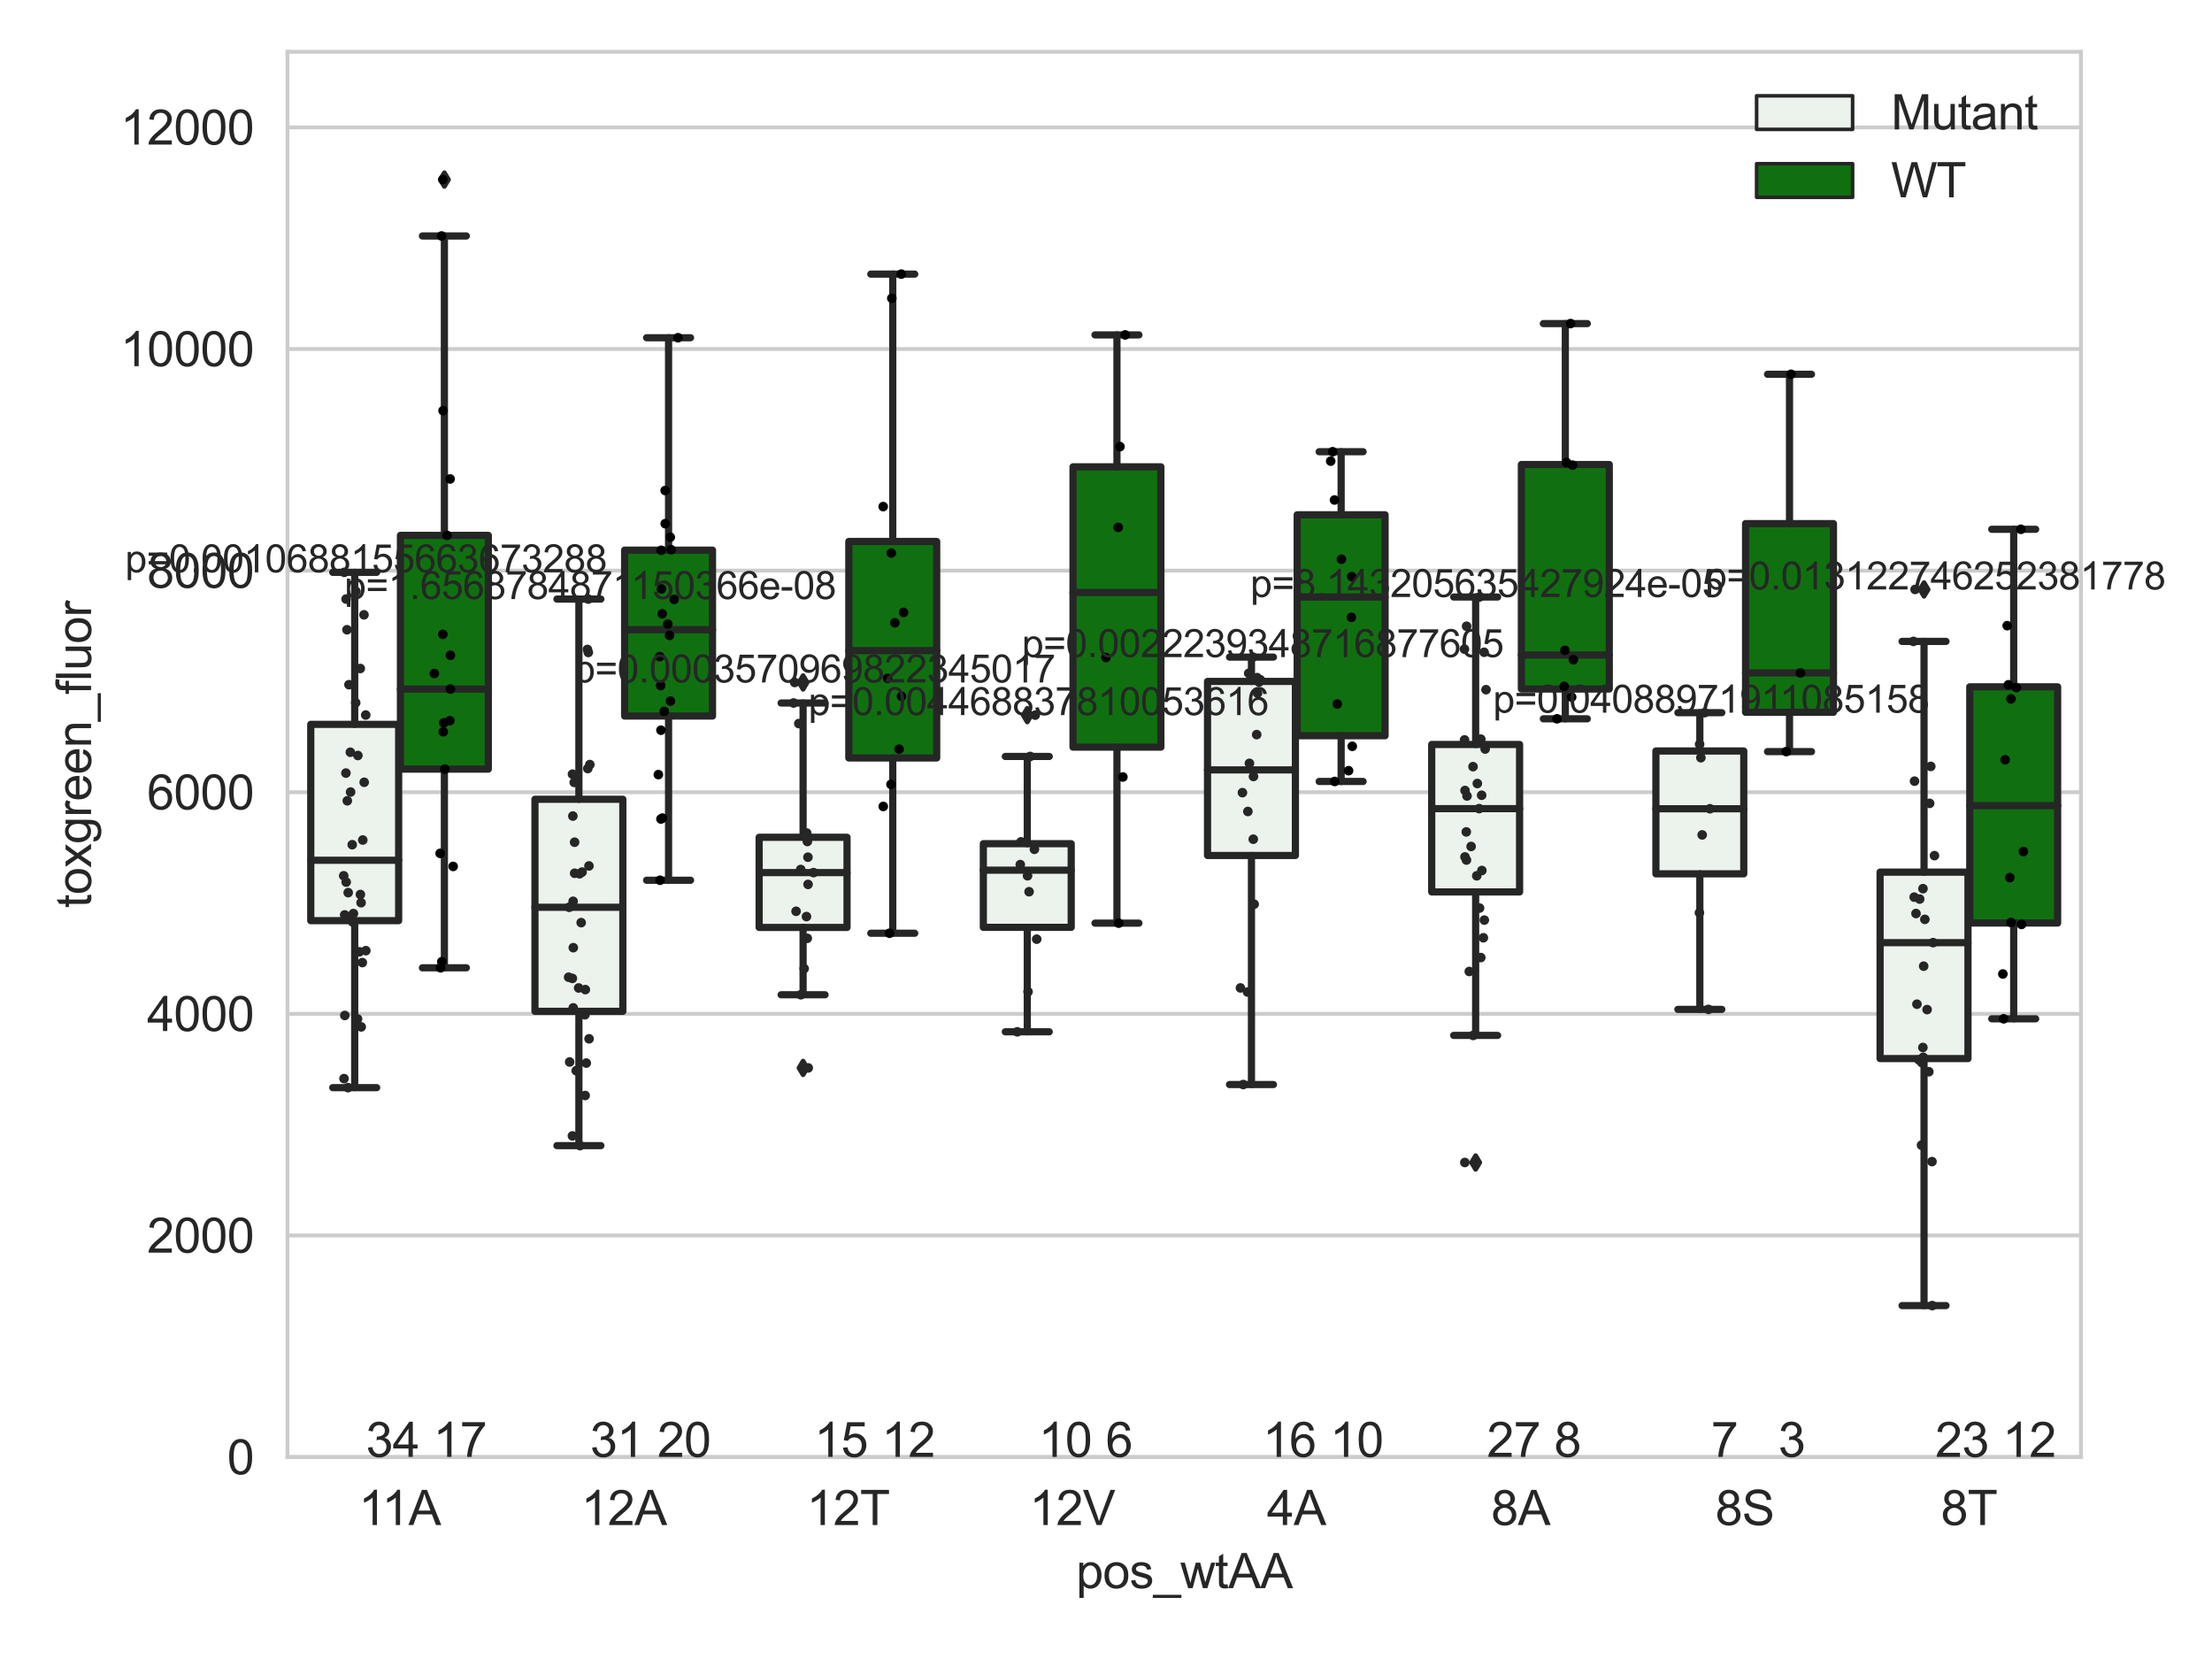 <?xml version="1.0" encoding="utf-8" standalone="no"?>
<!DOCTYPE svg PUBLIC "-//W3C//DTD SVG 1.1//EN"
  "http://www.w3.org/Graphics/SVG/1.1/DTD/svg11.dtd">
<svg xmlns:xlink="http://www.w3.org/1999/xlink" width="460.8pt" height="345.6pt" viewBox="0 0 460.8 345.6" xmlns="http://www.w3.org/2000/svg" version="1.1">
 <defs>
  <style type="text/css">*{stroke-linejoin: round; stroke-linecap: butt}</style>
 </defs>
 <g id="figure_1">
  <g id="patch_1">
   <path d="M 0 345.6 
L 460.8 345.6 
L 460.8 0 
L 0 0 
z
" style="fill: #ffffff"/>
  </g>
  <g id="axes_1">
   <g id="patch_2">
    <path d="M 59.881 303.539 
L 433.502 303.539 
L 433.502 10.8 
L 59.881 10.8 
z
" style="fill: #ffffff"/>
   </g>
   <g id="matplotlib.axis_1">
    <g id="xtick_1">
     <g id="text_1">
      <!-- 11A -->
      <g style="fill: #262626" transform="translate(74.705 317.697)scale(0.1 -0.1)">
       <defs>
        <path id="ArialMT-31" d="M 2384 0 
L 1822 0 
L 1822 3584 
Q 1619 3391 1289 3197 
Q 959 3003 697 2906 
L 697 3450 
Q 1169 3672 1522 3987 
Q 1875 4303 2022 4600 
L 2384 4600 
L 2384 0 
z
" transform="scale(0.016)"/>
        <path id="ArialMT-41" d="M -9 0 
L 1750 4581 
L 2403 4581 
L 4278 0 
L 3588 0 
L 3053 1388 
L 1138 1388 
L 634 0 
L -9 0 
z
M 1313 1881 
L 2866 1881 
L 2388 3150 
Q 2169 3728 2063 4100 
Q 1975 3659 1816 3225 
L 1313 1881 
z
" transform="scale(0.016)"/>
       </defs>
       <use xlink:href="#ArialMT-31"/>
       <use xlink:href="#ArialMT-31" x="48.24"/>
       <use xlink:href="#ArialMT-41" x="103.855"/>
      </g>
     </g>
    </g>
    <g id="xtick_2">
     <g id="text_2">
      <!-- 12A -->
      <g style="fill: #262626" transform="translate(121.039 317.697)scale(0.1 -0.1)">
       <defs>
        <path id="ArialMT-32" d="M 3222 541 
L 3222 0 
L 194 0 
Q 188 203 259 391 
Q 375 700 629 1000 
Q 884 1300 1366 1694 
Q 2113 2306 2375 2664 
Q 2638 3022 2638 3341 
Q 2638 3675 2398 3904 
Q 2159 4134 1775 4134 
Q 1369 4134 1125 3890 
Q 881 3647 878 3216 
L 300 3275 
Q 359 3922 746 4261 
Q 1134 4600 1788 4600 
Q 2447 4600 2831 4234 
Q 3216 3869 3216 3328 
Q 3216 3053 3103 2787 
Q 2991 2522 2730 2228 
Q 2469 1934 1863 1422 
Q 1356 997 1212 845 
Q 1069 694 975 541 
L 3222 541 
z
" transform="scale(0.016)"/>
       </defs>
       <use xlink:href="#ArialMT-31"/>
       <use xlink:href="#ArialMT-32" x="55.615"/>
       <use xlink:href="#ArialMT-41" x="111.23"/>
      </g>
     </g>
    </g>
    <g id="xtick_3">
     <g id="text_3">
      <!-- 12T -->
      <g style="fill: #262626" transform="translate(168.023 317.697)scale(0.1 -0.1)">
       <defs>
        <path id="ArialMT-54" d="M 1659 0 
L 1659 4041 
L 150 4041 
L 150 4581 
L 3781 4581 
L 3781 4041 
L 2266 4041 
L 2266 0 
L 1659 0 
z
" transform="scale(0.016)"/>
       </defs>
       <use xlink:href="#ArialMT-31"/>
       <use xlink:href="#ArialMT-32" x="55.615"/>
       <use xlink:href="#ArialMT-54" x="111.23"/>
      </g>
     </g>
    </g>
    <g id="xtick_4">
     <g id="text_4">
      <!-- 12V -->
      <g style="fill: #262626" transform="translate(214.444 317.697)scale(0.1 -0.1)">
       <defs>
        <path id="ArialMT-56" d="M 1803 0 
L 28 4581 
L 684 4581 
L 1875 1253 
Q 2019 853 2116 503 
Q 2222 878 2363 1253 
L 3600 4581 
L 4219 4581 
L 2425 0 
L 1803 0 
z
" transform="scale(0.016)"/>
       </defs>
       <use xlink:href="#ArialMT-31"/>
       <use xlink:href="#ArialMT-32" x="55.615"/>
       <use xlink:href="#ArialMT-56" x="111.23"/>
      </g>
     </g>
    </g>
    <g id="xtick_5">
     <g id="text_5">
      <!-- 4A -->
      <g style="fill: #262626" transform="translate(263.927 317.697)scale(0.1 -0.1)">
       <defs>
        <path id="ArialMT-34" d="M 2069 0 
L 2069 1097 
L 81 1097 
L 81 1613 
L 2172 4581 
L 2631 4581 
L 2631 1613 
L 3250 1613 
L 3250 1097 
L 2631 1097 
L 2631 0 
L 2069 0 
z
M 2069 1613 
L 2069 3678 
L 634 1613 
L 2069 1613 
z
" transform="scale(0.016)"/>
       </defs>
       <use xlink:href="#ArialMT-34"/>
       <use xlink:href="#ArialMT-41" x="55.615"/>
      </g>
     </g>
    </g>
    <g id="xtick_6">
     <g id="text_6">
      <!-- 8A -->
      <g style="fill: #262626" transform="translate(310.63 317.697)scale(0.1 -0.1)">
       <defs>
        <path id="ArialMT-38" d="M 1131 2484 
Q 781 2613 612 2850 
Q 444 3088 444 3419 
Q 444 3919 803 4259 
Q 1163 4600 1759 4600 
Q 2359 4600 2725 4251 
Q 3091 3903 3091 3403 
Q 3091 3084 2923 2848 
Q 2756 2613 2416 2484 
Q 2838 2347 3058 2040 
Q 3278 1734 3278 1309 
Q 3278 722 2862 322 
Q 2447 -78 1769 -78 
Q 1091 -78 675 323 
Q 259 725 259 1325 
Q 259 1772 486 2073 
Q 713 2375 1131 2484 
z
M 1019 3438 
Q 1019 3113 1228 2906 
Q 1438 2700 1772 2700 
Q 2097 2700 2305 2904 
Q 2513 3109 2513 3406 
Q 2513 3716 2298 3927 
Q 2084 4138 1766 4138 
Q 1444 4138 1231 3931 
Q 1019 3725 1019 3438 
z
M 838 1322 
Q 838 1081 952 856 
Q 1066 631 1291 507 
Q 1516 384 1775 384 
Q 2178 384 2440 643 
Q 2703 903 2703 1303 
Q 2703 1709 2433 1975 
Q 2163 2241 1756 2241 
Q 1359 2241 1098 1978 
Q 838 1716 838 1322 
z
" transform="scale(0.016)"/>
       </defs>
       <use xlink:href="#ArialMT-38"/>
       <use xlink:href="#ArialMT-41" x="55.615"/>
      </g>
     </g>
    </g>
    <g id="xtick_7">
     <g id="text_7">
      <!-- 8S -->
      <g style="fill: #262626" transform="translate(357.333 317.697)scale(0.1 -0.1)">
       <defs>
        <path id="ArialMT-53" d="M 288 1472 
L 859 1522 
Q 900 1178 1048 958 
Q 1197 738 1509 602 
Q 1822 466 2213 466 
Q 2559 466 2825 569 
Q 3091 672 3220 851 
Q 3350 1031 3350 1244 
Q 3350 1459 3225 1620 
Q 3100 1781 2813 1891 
Q 2628 1963 1997 2114 
Q 1366 2266 1113 2400 
Q 784 2572 623 2826 
Q 463 3081 463 3397 
Q 463 3744 659 4045 
Q 856 4347 1234 4503 
Q 1613 4659 2075 4659 
Q 2584 4659 2973 4495 
Q 3363 4331 3572 4012 
Q 3781 3694 3797 3291 
L 3216 3247 
Q 3169 3681 2898 3903 
Q 2628 4125 2100 4125 
Q 1550 4125 1298 3923 
Q 1047 3722 1047 3438 
Q 1047 3191 1225 3031 
Q 1400 2872 2139 2705 
Q 2878 2538 3153 2413 
Q 3553 2228 3743 1945 
Q 3934 1663 3934 1294 
Q 3934 928 3725 604 
Q 3516 281 3123 101 
Q 2731 -78 2241 -78 
Q 1619 -78 1198 103 
Q 778 284 539 648 
Q 300 1013 288 1472 
z
" transform="scale(0.016)"/>
       </defs>
       <use xlink:href="#ArialMT-38"/>
       <use xlink:href="#ArialMT-53" x="55.615"/>
      </g>
     </g>
    </g>
    <g id="xtick_8">
     <g id="text_8">
      <!-- 8T -->
      <g style="fill: #262626" transform="translate(404.316 317.697)scale(0.1 -0.1)">
       <use xlink:href="#ArialMT-38"/>
       <use xlink:href="#ArialMT-54" x="55.615"/>
      </g>
     </g>
    </g>
    <g id="text_9">
     <!-- pos_wtAA -->
     <g style="fill: #262626" transform="translate(224.18 330.842)scale(0.1 -0.1)">
      <defs>
       <path id="ArialMT-70" d="M 422 -1272 
L 422 3319 
L 934 3319 
L 934 2888 
Q 1116 3141 1344 3267 
Q 1572 3394 1897 3394 
Q 2322 3394 2647 3175 
Q 2972 2956 3137 2557 
Q 3303 2159 3303 1684 
Q 3303 1175 3120 767 
Q 2938 359 2589 142 
Q 2241 -75 1856 -75 
Q 1575 -75 1351 44 
Q 1128 163 984 344 
L 984 -1272 
L 422 -1272 
z
M 931 1641 
Q 931 1000 1190 694 
Q 1450 388 1819 388 
Q 2194 388 2461 705 
Q 2728 1022 2728 1688 
Q 2728 2322 2467 2637 
Q 2206 2953 1844 2953 
Q 1484 2953 1207 2617 
Q 931 2281 931 1641 
z
" transform="scale(0.016)"/>
       <path id="ArialMT-6f" d="M 213 1659 
Q 213 2581 725 3025 
Q 1153 3394 1769 3394 
Q 2453 3394 2887 2945 
Q 3322 2497 3322 1706 
Q 3322 1066 3130 698 
Q 2938 331 2570 128 
Q 2203 -75 1769 -75 
Q 1072 -75 642 372 
Q 213 819 213 1659 
z
M 791 1659 
Q 791 1022 1069 705 
Q 1347 388 1769 388 
Q 2188 388 2466 706 
Q 2744 1025 2744 1678 
Q 2744 2294 2464 2611 
Q 2184 2928 1769 2928 
Q 1347 2928 1069 2612 
Q 791 2297 791 1659 
z
" transform="scale(0.016)"/>
       <path id="ArialMT-73" d="M 197 991 
L 753 1078 
Q 800 744 1014 566 
Q 1228 388 1613 388 
Q 2000 388 2187 545 
Q 2375 703 2375 916 
Q 2375 1106 2209 1216 
Q 2094 1291 1634 1406 
Q 1016 1563 777 1677 
Q 538 1791 414 1992 
Q 291 2194 291 2438 
Q 291 2659 392 2848 
Q 494 3038 669 3163 
Q 800 3259 1026 3326 
Q 1253 3394 1513 3394 
Q 1903 3394 2198 3281 
Q 2494 3169 2634 2976 
Q 2775 2784 2828 2463 
L 2278 2388 
Q 2241 2644 2061 2787 
Q 1881 2931 1553 2931 
Q 1166 2931 1000 2803 
Q 834 2675 834 2503 
Q 834 2394 903 2306 
Q 972 2216 1119 2156 
Q 1203 2125 1616 2013 
Q 2213 1853 2448 1751 
Q 2684 1650 2818 1456 
Q 2953 1263 2953 975 
Q 2953 694 2789 445 
Q 2625 197 2315 61 
Q 2006 -75 1616 -75 
Q 969 -75 630 194 
Q 291 463 197 991 
z
" transform="scale(0.016)"/>
       <path id="ArialMT-5f" d="M -97 -1272 
L -97 -866 
L 3631 -866 
L 3631 -1272 
L -97 -1272 
z
" transform="scale(0.016)"/>
       <path id="ArialMT-77" d="M 1034 0 
L 19 3319 
L 600 3319 
L 1128 1403 
L 1325 691 
Q 1338 744 1497 1375 
L 2025 3319 
L 2603 3319 
L 3100 1394 
L 3266 759 
L 3456 1400 
L 4025 3319 
L 4572 3319 
L 3534 0 
L 2950 0 
L 2422 1988 
L 2294 2553 
L 1622 0 
L 1034 0 
z
" transform="scale(0.016)"/>
       <path id="ArialMT-74" d="M 1650 503 
L 1731 6 
Q 1494 -44 1306 -44 
Q 1000 -44 831 53 
Q 663 150 594 308 
Q 525 466 525 972 
L 525 2881 
L 113 2881 
L 113 3319 
L 525 3319 
L 525 4141 
L 1084 4478 
L 1084 3319 
L 1650 3319 
L 1650 2881 
L 1084 2881 
L 1084 941 
Q 1084 700 1114 631 
Q 1144 563 1211 522 
Q 1278 481 1403 481 
Q 1497 481 1650 503 
z
" transform="scale(0.016)"/>
      </defs>
      <use xlink:href="#ArialMT-70"/>
      <use xlink:href="#ArialMT-6f" x="55.615"/>
      <use xlink:href="#ArialMT-73" x="111.23"/>
      <use xlink:href="#ArialMT-5f" x="161.23"/>
      <use xlink:href="#ArialMT-77" x="216.846"/>
      <use xlink:href="#ArialMT-74" x="289.062"/>
      <use xlink:href="#ArialMT-41" x="316.846"/>
      <use xlink:href="#ArialMT-41" x="383.545"/>
     </g>
    </g>
   </g>
   <g id="matplotlib.axis_2">
    <g id="ytick_1">
     <g id="line2d_1">
      <path d="M 59.881 303.539 
L 433.502 303.539 
" clip-path="url(#p14395dc6ad)" style="fill: none; stroke: #cccccc; stroke-width: 0.8; stroke-linecap: round"/>
     </g>
     <g id="text_10">
      <!-- 0 -->
      <g style="fill: #262626" transform="translate(47.32 307.118)scale(0.1 -0.1)">
       <defs>
        <path id="ArialMT-30" d="M 266 2259 
Q 266 3072 433 3567 
Q 600 4063 929 4331 
Q 1259 4600 1759 4600 
Q 2128 4600 2406 4451 
Q 2684 4303 2865 4023 
Q 3047 3744 3150 3342 
Q 3253 2941 3253 2259 
Q 3253 1453 3087 958 
Q 2922 463 2592 192 
Q 2263 -78 1759 -78 
Q 1097 -78 719 397 
Q 266 969 266 2259 
z
M 844 2259 
Q 844 1131 1108 757 
Q 1372 384 1759 384 
Q 2147 384 2411 759 
Q 2675 1134 2675 2259 
Q 2675 3391 2411 3762 
Q 2147 4134 1753 4134 
Q 1366 4134 1134 3806 
Q 844 3388 844 2259 
z
" transform="scale(0.016)"/>
       </defs>
       <use xlink:href="#ArialMT-30"/>
      </g>
     </g>
    </g>
    <g id="ytick_2">
     <g id="line2d_2">
      <path d="M 59.881 257.372 
L 433.502 257.372 
" clip-path="url(#p14395dc6ad)" style="fill: none; stroke: #cccccc; stroke-width: 0.8; stroke-linecap: round"/>
     </g>
     <g id="text_11">
      <!-- 2000 -->
      <g style="fill: #262626" transform="translate(30.637 260.951)scale(0.1 -0.1)">
       <use xlink:href="#ArialMT-32"/>
       <use xlink:href="#ArialMT-30" x="55.615"/>
       <use xlink:href="#ArialMT-30" x="111.23"/>
       <use xlink:href="#ArialMT-30" x="166.846"/>
      </g>
     </g>
    </g>
    <g id="ytick_3">
     <g id="line2d_3">
      <path d="M 59.881 211.205 
L 433.502 211.205 
" clip-path="url(#p14395dc6ad)" style="fill: none; stroke: #cccccc; stroke-width: 0.8; stroke-linecap: round"/>
     </g>
     <g id="text_12">
      <!-- 4000 -->
      <g style="fill: #262626" transform="translate(30.637 214.784)scale(0.1 -0.1)">
       <use xlink:href="#ArialMT-34"/>
       <use xlink:href="#ArialMT-30" x="55.615"/>
       <use xlink:href="#ArialMT-30" x="111.23"/>
       <use xlink:href="#ArialMT-30" x="166.846"/>
      </g>
     </g>
    </g>
    <g id="ytick_4">
     <g id="line2d_4">
      <path d="M 59.881 165.038 
L 433.502 165.038 
" clip-path="url(#p14395dc6ad)" style="fill: none; stroke: #cccccc; stroke-width: 0.8; stroke-linecap: round"/>
     </g>
     <g id="text_13">
      <!-- 6000 -->
      <g style="fill: #262626" transform="translate(30.637 168.617)scale(0.1 -0.1)">
       <defs>
        <path id="ArialMT-36" d="M 3184 3459 
L 2625 3416 
Q 2550 3747 2413 3897 
Q 2184 4138 1850 4138 
Q 1581 4138 1378 3988 
Q 1113 3794 959 3422 
Q 806 3050 800 2363 
Q 1003 2672 1297 2822 
Q 1591 2972 1913 2972 
Q 2475 2972 2870 2558 
Q 3266 2144 3266 1488 
Q 3266 1056 3080 686 
Q 2894 316 2569 119 
Q 2244 -78 1831 -78 
Q 1128 -78 684 439 
Q 241 956 241 2144 
Q 241 3472 731 4075 
Q 1159 4600 1884 4600 
Q 2425 4600 2770 4297 
Q 3116 3994 3184 3459 
z
M 888 1484 
Q 888 1194 1011 928 
Q 1134 663 1356 523 
Q 1578 384 1822 384 
Q 2178 384 2434 671 
Q 2691 959 2691 1453 
Q 2691 1928 2437 2201 
Q 2184 2475 1800 2475 
Q 1419 2475 1153 2201 
Q 888 1928 888 1484 
z
" transform="scale(0.016)"/>
       </defs>
       <use xlink:href="#ArialMT-36"/>
       <use xlink:href="#ArialMT-30" x="55.615"/>
       <use xlink:href="#ArialMT-30" x="111.23"/>
       <use xlink:href="#ArialMT-30" x="166.846"/>
      </g>
     </g>
    </g>
    <g id="ytick_5">
     <g id="line2d_5">
      <path d="M 59.881 118.871 
L 433.502 118.871 
" clip-path="url(#p14395dc6ad)" style="fill: none; stroke: #cccccc; stroke-width: 0.8; stroke-linecap: round"/>
     </g>
     <g id="text_14">
      <!-- 8000 -->
      <g style="fill: #262626" transform="translate(30.637 122.45)scale(0.1 -0.1)">
       <use xlink:href="#ArialMT-38"/>
       <use xlink:href="#ArialMT-30" x="55.615"/>
       <use xlink:href="#ArialMT-30" x="111.23"/>
       <use xlink:href="#ArialMT-30" x="166.846"/>
      </g>
     </g>
    </g>
    <g id="ytick_6">
     <g id="line2d_6">
      <path d="M 59.881 72.704 
L 433.502 72.704 
" clip-path="url(#p14395dc6ad)" style="fill: none; stroke: #cccccc; stroke-width: 0.8; stroke-linecap: round"/>
     </g>
     <g id="text_15">
      <!-- 10000 -->
      <g style="fill: #262626" transform="translate(25.077 76.283)scale(0.1 -0.1)">
       <use xlink:href="#ArialMT-31"/>
       <use xlink:href="#ArialMT-30" x="55.615"/>
       <use xlink:href="#ArialMT-30" x="111.23"/>
       <use xlink:href="#ArialMT-30" x="166.846"/>
       <use xlink:href="#ArialMT-30" x="222.461"/>
      </g>
     </g>
    </g>
    <g id="ytick_7">
     <g id="line2d_7">
      <path d="M 59.881 26.537 
L 433.502 26.537 
" clip-path="url(#p14395dc6ad)" style="fill: none; stroke: #cccccc; stroke-width: 0.8; stroke-linecap: round"/>
     </g>
     <g id="text_16">
      <!-- 12000 -->
      <g style="fill: #262626" transform="translate(25.077 30.116)scale(0.1 -0.1)">
       <use xlink:href="#ArialMT-31"/>
       <use xlink:href="#ArialMT-32" x="55.615"/>
       <use xlink:href="#ArialMT-30" x="111.23"/>
       <use xlink:href="#ArialMT-30" x="166.846"/>
       <use xlink:href="#ArialMT-30" x="222.461"/>
      </g>
     </g>
    </g>
    <g id="text_17">
     <!-- toxgreen_fluor -->
     <g style="fill: #262626" transform="translate(18.972 189.132)rotate(-90)scale(0.1 -0.1)">
      <defs>
       <path id="ArialMT-78" d="M 47 0 
L 1259 1725 
L 138 3319 
L 841 3319 
L 1350 2541 
Q 1494 2319 1581 2169 
Q 1719 2375 1834 2534 
L 2394 3319 
L 3066 3319 
L 1919 1756 
L 3153 0 
L 2463 0 
L 1781 1031 
L 1600 1309 
L 728 0 
L 47 0 
z
" transform="scale(0.016)"/>
       <path id="ArialMT-67" d="M 319 -275 
L 866 -356 
Q 900 -609 1056 -725 
Q 1266 -881 1628 -881 
Q 2019 -881 2231 -725 
Q 2444 -569 2519 -288 
Q 2563 -116 2559 434 
Q 2191 0 1641 0 
Q 956 0 581 494 
Q 206 988 206 1678 
Q 206 2153 378 2554 
Q 550 2956 876 3175 
Q 1203 3394 1644 3394 
Q 2231 3394 2613 2919 
L 2613 3319 
L 3131 3319 
L 3131 450 
Q 3131 -325 2973 -648 
Q 2816 -972 2473 -1159 
Q 2131 -1347 1631 -1347 
Q 1038 -1347 672 -1080 
Q 306 -813 319 -275 
z
M 784 1719 
Q 784 1066 1043 766 
Q 1303 466 1694 466 
Q 2081 466 2343 764 
Q 2606 1063 2606 1700 
Q 2606 2309 2336 2618 
Q 2066 2928 1684 2928 
Q 1309 2928 1046 2623 
Q 784 2319 784 1719 
z
" transform="scale(0.016)"/>
       <path id="ArialMT-72" d="M 416 0 
L 416 3319 
L 922 3319 
L 922 2816 
Q 1116 3169 1280 3281 
Q 1444 3394 1641 3394 
Q 1925 3394 2219 3213 
L 2025 2691 
Q 1819 2813 1613 2813 
Q 1428 2813 1281 2702 
Q 1134 2591 1072 2394 
Q 978 2094 978 1738 
L 978 0 
L 416 0 
z
" transform="scale(0.016)"/>
       <path id="ArialMT-65" d="M 2694 1069 
L 3275 997 
Q 3138 488 2766 206 
Q 2394 -75 1816 -75 
Q 1088 -75 661 373 
Q 234 822 234 1631 
Q 234 2469 665 2931 
Q 1097 3394 1784 3394 
Q 2450 3394 2872 2941 
Q 3294 2488 3294 1666 
Q 3294 1616 3291 1516 
L 816 1516 
Q 847 969 1125 678 
Q 1403 388 1819 388 
Q 2128 388 2347 550 
Q 2566 713 2694 1069 
z
M 847 1978 
L 2700 1978 
Q 2663 2397 2488 2606 
Q 2219 2931 1791 2931 
Q 1403 2931 1139 2672 
Q 875 2413 847 1978 
z
" transform="scale(0.016)"/>
       <path id="ArialMT-6e" d="M 422 0 
L 422 3319 
L 928 3319 
L 928 2847 
Q 1294 3394 1984 3394 
Q 2284 3394 2536 3286 
Q 2788 3178 2913 3003 
Q 3038 2828 3088 2588 
Q 3119 2431 3119 2041 
L 3119 0 
L 2556 0 
L 2556 2019 
Q 2556 2363 2490 2533 
Q 2425 2703 2258 2804 
Q 2091 2906 1866 2906 
Q 1506 2906 1245 2678 
Q 984 2450 984 1813 
L 984 0 
L 422 0 
z
" transform="scale(0.016)"/>
       <path id="ArialMT-66" d="M 556 0 
L 556 2881 
L 59 2881 
L 59 3319 
L 556 3319 
L 556 3672 
Q 556 4006 616 4169 
Q 697 4388 901 4523 
Q 1106 4659 1475 4659 
Q 1713 4659 2000 4603 
L 1916 4113 
Q 1741 4144 1584 4144 
Q 1328 4144 1222 4034 
Q 1116 3925 1116 3625 
L 1116 3319 
L 1763 3319 
L 1763 2881 
L 1116 2881 
L 1116 0 
L 556 0 
z
" transform="scale(0.016)"/>
       <path id="ArialMT-6c" d="M 409 0 
L 409 4581 
L 972 4581 
L 972 0 
L 409 0 
z
" transform="scale(0.016)"/>
       <path id="ArialMT-75" d="M 2597 0 
L 2597 488 
Q 2209 -75 1544 -75 
Q 1250 -75 995 37 
Q 741 150 617 320 
Q 494 491 444 738 
Q 409 903 409 1263 
L 409 3319 
L 972 3319 
L 972 1478 
Q 972 1038 1006 884 
Q 1059 663 1231 536 
Q 1403 409 1656 409 
Q 1909 409 2131 539 
Q 2353 669 2445 892 
Q 2538 1116 2538 1541 
L 2538 3319 
L 3100 3319 
L 3100 0 
L 2597 0 
z
" transform="scale(0.016)"/>
      </defs>
      <use xlink:href="#ArialMT-74"/>
      <use xlink:href="#ArialMT-6f" x="27.783"/>
      <use xlink:href="#ArialMT-78" x="83.398"/>
      <use xlink:href="#ArialMT-67" x="133.398"/>
      <use xlink:href="#ArialMT-72" x="189.014"/>
      <use xlink:href="#ArialMT-65" x="222.314"/>
      <use xlink:href="#ArialMT-65" x="277.93"/>
      <use xlink:href="#ArialMT-6e" x="333.545"/>
      <use xlink:href="#ArialMT-5f" x="389.16"/>
      <use xlink:href="#ArialMT-66" x="444.775"/>
      <use xlink:href="#ArialMT-6c" x="472.559"/>
      <use xlink:href="#ArialMT-75" x="494.775"/>
      <use xlink:href="#ArialMT-6f" x="550.391"/>
      <use xlink:href="#ArialMT-72" x="606.006"/>
     </g>
    </g>
   </g>
   <g id="patch_3">
    <path d="M 64.738 191.795 
L 83.046 191.795 
L 83.046 150.894 
L 64.738 150.894 
L 64.738 191.795 
z
" clip-path="url(#p14395dc6ad)" style="fill: #ecf2ec; stroke: #262626; stroke-width: 1.5; stroke-linejoin: miter"/>
   </g>
   <g id="patch_4">
    <path d="M 83.419 160.217 
L 101.727 160.217 
L 101.727 111.529 
L 83.419 111.529 
L 83.419 160.217 
z
" clip-path="url(#p14395dc6ad)" style="fill: #107010; stroke: #262626; stroke-width: 1.5; stroke-linejoin: miter"/>
   </g>
   <g id="patch_5">
    <path d="M 111.441 210.676 
L 129.748 210.676 
L 129.748 166.497 
L 111.441 166.497 
L 111.441 210.676 
z
" clip-path="url(#p14395dc6ad)" style="fill: #ecf2ec; stroke: #262626; stroke-width: 1.5; stroke-linejoin: miter"/>
   </g>
   <g id="patch_6">
    <path d="M 130.122 149.166 
L 148.429 149.166 
L 148.429 114.609 
L 130.122 114.609 
L 130.122 149.166 
z
" clip-path="url(#p14395dc6ad)" style="fill: #107010; stroke: #262626; stroke-width: 1.5; stroke-linejoin: miter"/>
   </g>
   <g id="patch_7">
    <path d="M 158.144 193.203 
L 176.451 193.203 
L 176.451 174.422 
L 158.144 174.422 
L 158.144 193.203 
z
" clip-path="url(#p14395dc6ad)" style="fill: #ecf2ec; stroke: #262626; stroke-width: 1.5; stroke-linejoin: miter"/>
   </g>
   <g id="patch_8">
    <path d="M 176.825 157.899 
L 195.132 157.899 
L 195.132 112.798 
L 176.825 112.798 
L 176.825 157.899 
z
" clip-path="url(#p14395dc6ad)" style="fill: #107010; stroke: #262626; stroke-width: 1.5; stroke-linejoin: miter"/>
   </g>
   <g id="patch_9">
    <path d="M 204.846 193.176 
L 223.154 193.176 
L 223.154 175.76 
L 204.846 175.76 
L 204.846 193.176 
z
" clip-path="url(#p14395dc6ad)" style="fill: #ecf2ec; stroke: #262626; stroke-width: 1.5; stroke-linejoin: miter"/>
   </g>
   <g id="patch_10">
    <path d="M 223.527 155.639 
L 241.835 155.639 
L 241.835 97.246 
L 223.527 97.246 
L 223.527 155.639 
z
" clip-path="url(#p14395dc6ad)" style="fill: #107010; stroke: #262626; stroke-width: 1.5; stroke-linejoin: miter"/>
   </g>
   <g id="patch_11">
    <path d="M 251.549 178.209 
L 269.856 178.209 
L 269.856 141.956 
L 251.549 141.956 
L 251.549 178.209 
z
" clip-path="url(#p14395dc6ad)" style="fill: #ecf2ec; stroke: #262626; stroke-width: 1.5; stroke-linejoin: miter"/>
   </g>
   <g id="patch_12">
    <path d="M 270.23 153.266 
L 288.537 153.266 
L 288.537 107.244 
L 270.23 107.244 
L 270.23 153.266 
z
" clip-path="url(#p14395dc6ad)" style="fill: #107010; stroke: #262626; stroke-width: 1.5; stroke-linejoin: miter"/>
   </g>
   <g id="patch_13">
    <path d="M 298.251 185.806 
L 316.559 185.806 
L 316.559 155.085 
L 298.251 155.085 
L 298.251 185.806 
z
" clip-path="url(#p14395dc6ad)" style="fill: #ecf2ec; stroke: #262626; stroke-width: 1.5; stroke-linejoin: miter"/>
   </g>
   <g id="patch_14">
    <path d="M 316.932 143.538 
L 335.24 143.538 
L 335.24 96.766 
L 316.932 96.766 
L 316.932 143.538 
z
" clip-path="url(#p14395dc6ad)" style="fill: #107010; stroke: #262626; stroke-width: 1.5; stroke-linejoin: miter"/>
   </g>
   <g id="patch_15">
    <path d="M 344.954 182.036 
L 363.261 182.036 
L 363.261 156.445 
L 344.954 156.445 
L 344.954 182.036 
z
" clip-path="url(#p14395dc6ad)" style="fill: #ecf2ec; stroke: #262626; stroke-width: 1.5; stroke-linejoin: miter"/>
   </g>
   <g id="patch_16">
    <path d="M 363.635 148.378 
L 381.942 148.378 
L 381.942 109.076 
L 363.635 109.076 
L 363.635 148.378 
z
" clip-path="url(#p14395dc6ad)" style="fill: #107010; stroke: #262626; stroke-width: 1.5; stroke-linejoin: miter"/>
   </g>
   <g id="patch_17">
    <path d="M 391.657 220.523 
L 409.964 220.523 
L 409.964 181.685 
L 391.657 181.685 
L 391.657 220.523 
z
" clip-path="url(#p14395dc6ad)" style="fill: #ecf2ec; stroke: #262626; stroke-width: 1.5; stroke-linejoin: miter"/>
   </g>
   <g id="patch_18">
    <path d="M 410.338 192.28 
L 428.645 192.28 
L 428.645 143.085 
L 410.338 143.085 
L 410.338 192.28 
z
" clip-path="url(#p14395dc6ad)" style="fill: #107010; stroke: #262626; stroke-width: 1.5; stroke-linejoin: miter"/>
   </g>
   <g id="patch_19">
    <path d="M 83.233 303.539 
L 83.233 303.539 
L 83.233 303.539 
L 83.233 303.539 
z
" clip-path="url(#p14395dc6ad)" style="fill: #ecf2ec; stroke: #262626; stroke-width: 0.75; stroke-linejoin: miter"/>
   </g>
   <g id="patch_20">
    <path d="M 83.233 303.539 
L 83.233 303.539 
L 83.233 303.539 
L 83.233 303.539 
z
" clip-path="url(#p14395dc6ad)" style="fill: #107010; stroke: #262626; stroke-width: 0.75; stroke-linejoin: miter"/>
   </g>
   <g id="PathCollection_1"/>
   <g id="PathCollection_2"/>
   <g id="line2d_8">
    <path d="M 73.892 191.795 
L 73.892 226.574 
" clip-path="url(#p14395dc6ad)" style="fill: none; stroke: #262626; stroke-width: 1.5; stroke-linecap: round"/>
   </g>
   <g id="line2d_9">
    <path d="M 73.892 150.894 
L 73.892 119.23 
" clip-path="url(#p14395dc6ad)" style="fill: none; stroke: #262626; stroke-width: 1.5; stroke-linecap: round"/>
   </g>
   <g id="line2d_10">
    <path d="M 69.315 226.574 
L 78.469 226.574 
" clip-path="url(#p14395dc6ad)" style="fill: none; stroke: #262626; stroke-width: 1.5; stroke-linecap: round"/>
   </g>
   <g id="line2d_11">
    <path d="M 69.315 119.23 
L 78.469 119.23 
" clip-path="url(#p14395dc6ad)" style="fill: none; stroke: #262626; stroke-width: 1.5; stroke-linecap: round"/>
   </g>
   <g id="line2d_12"/>
   <g id="line2d_13">
    <path d="M 92.573 160.217 
L 92.573 201.614 
" clip-path="url(#p14395dc6ad)" style="fill: none; stroke: #262626; stroke-width: 1.5; stroke-linecap: round"/>
   </g>
   <g id="line2d_14">
    <path d="M 92.573 111.529 
L 92.573 49.158 
" clip-path="url(#p14395dc6ad)" style="fill: none; stroke: #262626; stroke-width: 1.5; stroke-linecap: round"/>
   </g>
   <g id="line2d_15">
    <path d="M 87.996 201.614 
L 97.15 201.614 
" clip-path="url(#p14395dc6ad)" style="fill: none; stroke: #262626; stroke-width: 1.5; stroke-linecap: round"/>
   </g>
   <g id="line2d_16">
    <path d="M 87.996 49.158 
L 97.15 49.158 
" clip-path="url(#p14395dc6ad)" style="fill: none; stroke: #262626; stroke-width: 1.5; stroke-linecap: round"/>
   </g>
   <g id="line2d_17">
    <defs>
     <path id="m839e8e313b" d="M -0 1.414 
L 0.849 0 
L 0 -1.414 
L -0.849 -0 
z
" style="stroke: #262626; stroke-linejoin: miter"/>
    </defs>
    <g clip-path="url(#p14395dc6ad)">
     <use xlink:href="#m839e8e313b" x="92.573" y="37.413" style="fill: #262626; stroke: #262626; stroke-linejoin: miter"/>
    </g>
   </g>
   <g id="line2d_18">
    <path d="M 120.595 210.676 
L 120.595 238.656 
" clip-path="url(#p14395dc6ad)" style="fill: none; stroke: #262626; stroke-width: 1.5; stroke-linecap: round"/>
   </g>
   <g id="line2d_19">
    <path d="M 120.595 166.497 
L 120.595 124.8 
" clip-path="url(#p14395dc6ad)" style="fill: none; stroke: #262626; stroke-width: 1.5; stroke-linecap: round"/>
   </g>
   <g id="line2d_20">
    <path d="M 116.018 238.656 
L 125.172 238.656 
" clip-path="url(#p14395dc6ad)" style="fill: none; stroke: #262626; stroke-width: 1.5; stroke-linecap: round"/>
   </g>
   <g id="line2d_21">
    <path d="M 116.018 124.8 
L 125.172 124.8 
" clip-path="url(#p14395dc6ad)" style="fill: none; stroke: #262626; stroke-width: 1.5; stroke-linecap: round"/>
   </g>
   <g id="line2d_22"/>
   <g id="line2d_23">
    <path d="M 139.276 149.166 
L 139.276 183.373 
" clip-path="url(#p14395dc6ad)" style="fill: none; stroke: #262626; stroke-width: 1.5; stroke-linecap: round"/>
   </g>
   <g id="line2d_24">
    <path d="M 139.276 114.609 
L 139.276 70.358 
" clip-path="url(#p14395dc6ad)" style="fill: none; stroke: #262626; stroke-width: 1.5; stroke-linecap: round"/>
   </g>
   <g id="line2d_25">
    <path d="M 134.699 183.373 
L 143.853 183.373 
" clip-path="url(#p14395dc6ad)" style="fill: none; stroke: #262626; stroke-width: 1.5; stroke-linecap: round"/>
   </g>
   <g id="line2d_26">
    <path d="M 134.699 70.358 
L 143.853 70.358 
" clip-path="url(#p14395dc6ad)" style="fill: none; stroke: #262626; stroke-width: 1.5; stroke-linecap: round"/>
   </g>
   <g id="line2d_27"/>
   <g id="line2d_28">
    <path d="M 167.297 193.203 
L 167.297 207.227 
" clip-path="url(#p14395dc6ad)" style="fill: none; stroke: #262626; stroke-width: 1.5; stroke-linecap: round"/>
   </g>
   <g id="line2d_29">
    <path d="M 167.297 174.422 
L 167.297 146.448 
" clip-path="url(#p14395dc6ad)" style="fill: none; stroke: #262626; stroke-width: 1.5; stroke-linecap: round"/>
   </g>
   <g id="line2d_30">
    <path d="M 162.72 207.227 
L 171.874 207.227 
" clip-path="url(#p14395dc6ad)" style="fill: none; stroke: #262626; stroke-width: 1.5; stroke-linecap: round"/>
   </g>
   <g id="line2d_31">
    <path d="M 162.72 146.448 
L 171.874 146.448 
" clip-path="url(#p14395dc6ad)" style="fill: none; stroke: #262626; stroke-width: 1.5; stroke-linecap: round"/>
   </g>
   <g id="line2d_32">
    <g clip-path="url(#p14395dc6ad)">
     <use xlink:href="#m839e8e313b" x="167.297" y="222.467" style="fill: #262626; stroke: #262626; stroke-linejoin: miter"/>
     <use xlink:href="#m839e8e313b" x="167.297" y="142.171" style="fill: #262626; stroke: #262626; stroke-linejoin: miter"/>
    </g>
   </g>
   <g id="line2d_33">
    <path d="M 185.978 157.899 
L 185.978 194.414 
" clip-path="url(#p14395dc6ad)" style="fill: none; stroke: #262626; stroke-width: 1.5; stroke-linecap: round"/>
   </g>
   <g id="line2d_34">
    <path d="M 185.978 112.798 
L 185.978 57.103 
" clip-path="url(#p14395dc6ad)" style="fill: none; stroke: #262626; stroke-width: 1.5; stroke-linecap: round"/>
   </g>
   <g id="line2d_35">
    <path d="M 181.401 194.414 
L 190.555 194.414 
" clip-path="url(#p14395dc6ad)" style="fill: none; stroke: #262626; stroke-width: 1.5; stroke-linecap: round"/>
   </g>
   <g id="line2d_36">
    <path d="M 181.401 57.103 
L 190.555 57.103 
" clip-path="url(#p14395dc6ad)" style="fill: none; stroke: #262626; stroke-width: 1.5; stroke-linecap: round"/>
   </g>
   <g id="line2d_37"/>
   <g id="line2d_38">
    <path d="M 214 193.176 
L 214 214.945 
" clip-path="url(#p14395dc6ad)" style="fill: none; stroke: #262626; stroke-width: 1.5; stroke-linecap: round"/>
   </g>
   <g id="line2d_39">
    <path d="M 214 175.76 
L 214 157.586 
" clip-path="url(#p14395dc6ad)" style="fill: none; stroke: #262626; stroke-width: 1.5; stroke-linecap: round"/>
   </g>
   <g id="line2d_40">
    <path d="M 209.423 214.945 
L 218.577 214.945 
" clip-path="url(#p14395dc6ad)" style="fill: none; stroke: #262626; stroke-width: 1.5; stroke-linecap: round"/>
   </g>
   <g id="line2d_41">
    <path d="M 209.423 157.586 
L 218.577 157.586 
" clip-path="url(#p14395dc6ad)" style="fill: none; stroke: #262626; stroke-width: 1.5; stroke-linecap: round"/>
   </g>
   <g id="line2d_42">
    <g clip-path="url(#p14395dc6ad)">
     <use xlink:href="#m839e8e313b" x="214" y="148.974" style="fill: #262626; stroke: #262626; stroke-linejoin: miter"/>
    </g>
   </g>
   <g id="line2d_43">
    <path d="M 232.681 155.639 
L 232.681 192.306 
" clip-path="url(#p14395dc6ad)" style="fill: none; stroke: #262626; stroke-width: 1.5; stroke-linecap: round"/>
   </g>
   <g id="line2d_44">
    <path d="M 232.681 97.246 
L 232.681 69.767 
" clip-path="url(#p14395dc6ad)" style="fill: none; stroke: #262626; stroke-width: 1.5; stroke-linecap: round"/>
   </g>
   <g id="line2d_45">
    <path d="M 228.104 192.306 
L 237.258 192.306 
" clip-path="url(#p14395dc6ad)" style="fill: none; stroke: #262626; stroke-width: 1.5; stroke-linecap: round"/>
   </g>
   <g id="line2d_46">
    <path d="M 228.104 69.767 
L 237.258 69.767 
" clip-path="url(#p14395dc6ad)" style="fill: none; stroke: #262626; stroke-width: 1.5; stroke-linecap: round"/>
   </g>
   <g id="line2d_47"/>
   <g id="line2d_48">
    <path d="M 260.702 178.209 
L 260.702 225.931 
" clip-path="url(#p14395dc6ad)" style="fill: none; stroke: #262626; stroke-width: 1.5; stroke-linecap: round"/>
   </g>
   <g id="line2d_49">
    <path d="M 260.702 141.956 
L 260.702 136.886 
" clip-path="url(#p14395dc6ad)" style="fill: none; stroke: #262626; stroke-width: 1.5; stroke-linecap: round"/>
   </g>
   <g id="line2d_50">
    <path d="M 256.126 225.931 
L 265.279 225.931 
" clip-path="url(#p14395dc6ad)" style="fill: none; stroke: #262626; stroke-width: 1.5; stroke-linecap: round"/>
   </g>
   <g id="line2d_51">
    <path d="M 256.126 136.886 
L 265.279 136.886 
" clip-path="url(#p14395dc6ad)" style="fill: none; stroke: #262626; stroke-width: 1.5; stroke-linecap: round"/>
   </g>
   <g id="line2d_52"/>
   <g id="line2d_53">
    <path d="M 279.384 153.266 
L 279.384 162.792 
" clip-path="url(#p14395dc6ad)" style="fill: none; stroke: #262626; stroke-width: 1.5; stroke-linecap: round"/>
   </g>
   <g id="line2d_54">
    <path d="M 279.384 107.244 
L 279.384 94.104 
" clip-path="url(#p14395dc6ad)" style="fill: none; stroke: #262626; stroke-width: 1.5; stroke-linecap: round"/>
   </g>
   <g id="line2d_55">
    <path d="M 274.807 162.792 
L 283.96 162.792 
" clip-path="url(#p14395dc6ad)" style="fill: none; stroke: #262626; stroke-width: 1.5; stroke-linecap: round"/>
   </g>
   <g id="line2d_56">
    <path d="M 274.807 94.104 
L 283.96 94.104 
" clip-path="url(#p14395dc6ad)" style="fill: none; stroke: #262626; stroke-width: 1.5; stroke-linecap: round"/>
   </g>
   <g id="line2d_57"/>
   <g id="line2d_58">
    <path d="M 307.405 185.806 
L 307.405 215.694 
" clip-path="url(#p14395dc6ad)" style="fill: none; stroke: #262626; stroke-width: 1.5; stroke-linecap: round"/>
   </g>
   <g id="line2d_59">
    <path d="M 307.405 155.085 
L 307.405 124.37 
" clip-path="url(#p14395dc6ad)" style="fill: none; stroke: #262626; stroke-width: 1.5; stroke-linecap: round"/>
   </g>
   <g id="line2d_60">
    <path d="M 302.828 215.694 
L 311.982 215.694 
" clip-path="url(#p14395dc6ad)" style="fill: none; stroke: #262626; stroke-width: 1.5; stroke-linecap: round"/>
   </g>
   <g id="line2d_61">
    <path d="M 302.828 124.37 
L 311.982 124.37 
" clip-path="url(#p14395dc6ad)" style="fill: none; stroke: #262626; stroke-width: 1.5; stroke-linecap: round"/>
   </g>
   <g id="line2d_62">
    <g clip-path="url(#p14395dc6ad)">
     <use xlink:href="#m839e8e313b" x="307.405" y="242.169" style="fill: #262626; stroke: #262626; stroke-linejoin: miter"/>
    </g>
   </g>
   <g id="line2d_63">
    <path d="M 326.086 143.538 
L 326.086 149.742 
" clip-path="url(#p14395dc6ad)" style="fill: none; stroke: #262626; stroke-width: 1.5; stroke-linecap: round"/>
   </g>
   <g id="line2d_64">
    <path d="M 326.086 96.766 
L 326.086 67.41 
" clip-path="url(#p14395dc6ad)" style="fill: none; stroke: #262626; stroke-width: 1.5; stroke-linecap: round"/>
   </g>
   <g id="line2d_65">
    <path d="M 321.509 149.742 
L 330.663 149.742 
" clip-path="url(#p14395dc6ad)" style="fill: none; stroke: #262626; stroke-width: 1.5; stroke-linecap: round"/>
   </g>
   <g id="line2d_66">
    <path d="M 321.509 67.41 
L 330.663 67.41 
" clip-path="url(#p14395dc6ad)" style="fill: none; stroke: #262626; stroke-width: 1.5; stroke-linecap: round"/>
   </g>
   <g id="line2d_67"/>
   <g id="line2d_68">
    <path d="M 354.108 182.036 
L 354.108 210.272 
" clip-path="url(#p14395dc6ad)" style="fill: none; stroke: #262626; stroke-width: 1.5; stroke-linecap: round"/>
   </g>
   <g id="line2d_69">
    <path d="M 354.108 156.445 
L 354.108 148.466 
" clip-path="url(#p14395dc6ad)" style="fill: none; stroke: #262626; stroke-width: 1.5; stroke-linecap: round"/>
   </g>
   <g id="line2d_70">
    <path d="M 349.531 210.272 
L 358.685 210.272 
" clip-path="url(#p14395dc6ad)" style="fill: none; stroke: #262626; stroke-width: 1.5; stroke-linecap: round"/>
   </g>
   <g id="line2d_71">
    <path d="M 349.531 148.466 
L 358.685 148.466 
" clip-path="url(#p14395dc6ad)" style="fill: none; stroke: #262626; stroke-width: 1.5; stroke-linecap: round"/>
   </g>
   <g id="line2d_72"/>
   <g id="line2d_73">
    <path d="M 372.789 148.378 
L 372.789 156.572 
" clip-path="url(#p14395dc6ad)" style="fill: none; stroke: #262626; stroke-width: 1.5; stroke-linecap: round"/>
   </g>
   <g id="line2d_74">
    <path d="M 372.789 109.076 
L 372.789 77.969 
" clip-path="url(#p14395dc6ad)" style="fill: none; stroke: #262626; stroke-width: 1.5; stroke-linecap: round"/>
   </g>
   <g id="line2d_75">
    <path d="M 368.212 156.572 
L 377.366 156.572 
" clip-path="url(#p14395dc6ad)" style="fill: none; stroke: #262626; stroke-width: 1.5; stroke-linecap: round"/>
   </g>
   <g id="line2d_76">
    <path d="M 368.212 77.969 
L 377.366 77.969 
" clip-path="url(#p14395dc6ad)" style="fill: none; stroke: #262626; stroke-width: 1.5; stroke-linecap: round"/>
   </g>
   <g id="line2d_77"/>
   <g id="line2d_78">
    <path d="M 400.81 220.523 
L 400.81 271.979 
" clip-path="url(#p14395dc6ad)" style="fill: none; stroke: #262626; stroke-width: 1.5; stroke-linecap: round"/>
   </g>
   <g id="line2d_79">
    <path d="M 400.81 181.685 
L 400.81 133.614 
" clip-path="url(#p14395dc6ad)" style="fill: none; stroke: #262626; stroke-width: 1.5; stroke-linecap: round"/>
   </g>
   <g id="line2d_80">
    <path d="M 396.233 271.979 
L 405.387 271.979 
" clip-path="url(#p14395dc6ad)" style="fill: none; stroke: #262626; stroke-width: 1.5; stroke-linecap: round"/>
   </g>
   <g id="line2d_81">
    <path d="M 396.233 133.614 
L 405.387 133.614 
" clip-path="url(#p14395dc6ad)" style="fill: none; stroke: #262626; stroke-width: 1.5; stroke-linecap: round"/>
   </g>
   <g id="line2d_82">
    <g clip-path="url(#p14395dc6ad)">
     <use xlink:href="#m839e8e313b" x="400.81" y="122.795" style="fill: #262626; stroke: #262626; stroke-linejoin: miter"/>
    </g>
   </g>
   <g id="line2d_83">
    <path d="M 419.491 192.28 
L 419.491 212.233 
" clip-path="url(#p14395dc6ad)" style="fill: none; stroke: #262626; stroke-width: 1.5; stroke-linecap: round"/>
   </g>
   <g id="line2d_84">
    <path d="M 419.491 143.085 
L 419.491 110.261 
" clip-path="url(#p14395dc6ad)" style="fill: none; stroke: #262626; stroke-width: 1.5; stroke-linecap: round"/>
   </g>
   <g id="line2d_85">
    <path d="M 414.915 212.233 
L 424.068 212.233 
" clip-path="url(#p14395dc6ad)" style="fill: none; stroke: #262626; stroke-width: 1.5; stroke-linecap: round"/>
   </g>
   <g id="line2d_86">
    <path d="M 414.915 110.261 
L 424.068 110.261 
" clip-path="url(#p14395dc6ad)" style="fill: none; stroke: #262626; stroke-width: 1.5; stroke-linecap: round"/>
   </g>
   <g id="line2d_87"/>
   <g id="line2d_88">
    <path d="M 64.738 179.203 
L 83.046 179.203 
" clip-path="url(#p14395dc6ad)" style="fill: none; stroke: #262626; stroke-width: 1.5; stroke-linecap: round"/>
   </g>
   <g id="line2d_89">
    <path d="M 83.419 143.544 
L 101.727 143.544 
" clip-path="url(#p14395dc6ad)" style="fill: none; stroke: #262626; stroke-width: 1.5; stroke-linecap: round"/>
   </g>
   <g id="line2d_90">
    <path d="M 111.441 189 
L 129.748 189 
" clip-path="url(#p14395dc6ad)" style="fill: none; stroke: #262626; stroke-width: 1.5; stroke-linecap: round"/>
   </g>
   <g id="line2d_91">
    <path d="M 130.122 131.181 
L 148.429 131.181 
" clip-path="url(#p14395dc6ad)" style="fill: none; stroke: #262626; stroke-width: 1.5; stroke-linecap: round"/>
   </g>
   <g id="line2d_92">
    <path d="M 158.144 181.781 
L 176.451 181.781 
" clip-path="url(#p14395dc6ad)" style="fill: none; stroke: #262626; stroke-width: 1.5; stroke-linecap: round"/>
   </g>
   <g id="line2d_93">
    <path d="M 176.825 135.531 
L 195.132 135.531 
" clip-path="url(#p14395dc6ad)" style="fill: none; stroke: #262626; stroke-width: 1.5; stroke-linecap: round"/>
   </g>
   <g id="line2d_94">
    <path d="M 204.846 181.276 
L 223.154 181.276 
" clip-path="url(#p14395dc6ad)" style="fill: none; stroke: #262626; stroke-width: 1.5; stroke-linecap: round"/>
   </g>
   <g id="line2d_95">
    <path d="M 223.527 123.425 
L 241.835 123.425 
" clip-path="url(#p14395dc6ad)" style="fill: none; stroke: #262626; stroke-width: 1.5; stroke-linecap: round"/>
   </g>
   <g id="line2d_96">
    <path d="M 251.549 160.385 
L 269.856 160.385 
" clip-path="url(#p14395dc6ad)" style="fill: none; stroke: #262626; stroke-width: 1.5; stroke-linecap: round"/>
   </g>
   <g id="line2d_97">
    <path d="M 270.23 124.363 
L 288.537 124.363 
" clip-path="url(#p14395dc6ad)" style="fill: none; stroke: #262626; stroke-width: 1.5; stroke-linecap: round"/>
   </g>
   <g id="line2d_98">
    <path d="M 298.251 168.452 
L 316.559 168.452 
" clip-path="url(#p14395dc6ad)" style="fill: none; stroke: #262626; stroke-width: 1.5; stroke-linecap: round"/>
   </g>
   <g id="line2d_99">
    <path d="M 316.932 136.454 
L 335.24 136.454 
" clip-path="url(#p14395dc6ad)" style="fill: none; stroke: #262626; stroke-width: 1.5; stroke-linecap: round"/>
   </g>
   <g id="line2d_100">
    <path d="M 344.954 168.48 
L 363.261 168.48 
" clip-path="url(#p14395dc6ad)" style="fill: none; stroke: #262626; stroke-width: 1.5; stroke-linecap: round"/>
   </g>
   <g id="line2d_101">
    <path d="M 363.635 140.184 
L 381.942 140.184 
" clip-path="url(#p14395dc6ad)" style="fill: none; stroke: #262626; stroke-width: 1.5; stroke-linecap: round"/>
   </g>
   <g id="line2d_102">
    <path d="M 391.657 196.369 
L 409.964 196.369 
" clip-path="url(#p14395dc6ad)" style="fill: none; stroke: #262626; stroke-width: 1.5; stroke-linecap: round"/>
   </g>
   <g id="line2d_103">
    <path d="M 410.338 167.834 
L 428.645 167.834 
" clip-path="url(#p14395dc6ad)" style="fill: none; stroke: #262626; stroke-width: 1.5; stroke-linecap: round"/>
   </g>
   <g id="patch_21">
    <path d="M 59.881 303.539 
L 59.881 10.8 
" style="fill: none; stroke: #cccccc; stroke-width: 0.8; stroke-linejoin: miter; stroke-linecap: square"/>
   </g>
   <g id="patch_22">
    <path d="M 433.502 303.539 
L 433.502 10.8 
" style="fill: none; stroke: #cccccc; stroke-width: 0.8; stroke-linejoin: miter; stroke-linecap: square"/>
   </g>
   <g id="patch_23">
    <path d="M 59.881 303.539 
L 433.502 303.539 
" style="fill: none; stroke: #cccccc; stroke-width: 0.8; stroke-linejoin: miter; stroke-linecap: square"/>
   </g>
   <g id="patch_24">
    <path d="M 59.881 10.8 
L 433.502 10.8 
" style="fill: none; stroke: #cccccc; stroke-width: 0.8; stroke-linejoin: miter; stroke-linecap: square"/>
   </g>
   <g id="PathCollection_3">
    <defs>
     <path id="C0_0_d77385d79a" d="M 0 1 
C 0.265 1 0.52 0.895 0.707 0.707 
C 0.895 0.52 1 0.265 1 -0 
C 1 -0.265 0.895 -0.52 0.707 -0.707 
C 0.52 -0.895 0.265 -1 0 -1 
C -0.265 -1 -0.52 -0.895 -0.707 -0.707 
C -0.895 -0.52 -1 -0.265 -1 0 
C -1 0.265 -0.895 0.52 -0.707 0.707 
C -0.52 0.895 -0.265 1 0 1 
z
"/>
    </defs>
    <g clip-path="url(#p14395dc6ad)">
     <use xlink:href="#C0_0_d77385d79a" x="72.35" y="166.819" style="fill: #262626"/>
    </g>
    <g clip-path="url(#p14395dc6ad)">
     <use xlink:href="#C0_0_d77385d79a" x="75.222" y="188.051" style="fill: #262626"/>
    </g>
    <g clip-path="url(#p14395dc6ad)">
     <use xlink:href="#C0_0_d77385d79a" x="72.536" y="185.953" style="fill: #262626"/>
    </g>
    <g clip-path="url(#p14395dc6ad)">
     <use xlink:href="#C0_0_d77385d79a" x="75.055" y="139.26" style="fill: #262626"/>
    </g>
    <g clip-path="url(#p14395dc6ad)">
     <use xlink:href="#C0_0_d77385d79a" x="74.553" y="157.386" style="fill: #262626"/>
    </g>
    <g clip-path="url(#p14395dc6ad)">
     <use xlink:href="#C0_0_d77385d79a" x="72.536" y="190.968" style="fill: #262626"/>
    </g>
    <g clip-path="url(#p14395dc6ad)">
     <use xlink:href="#C0_0_d77385d79a" x="71.598" y="182.439" style="fill: #262626"/>
    </g>
    <g clip-path="url(#p14395dc6ad)">
     <use xlink:href="#C0_0_d77385d79a" x="72.286" y="131.189" style="fill: #262626"/>
    </g>
    <g clip-path="url(#p14395dc6ad)">
     <use xlink:href="#C0_0_d77385d79a" x="73.034" y="164.998" style="fill: #262626"/>
    </g>
    <g clip-path="url(#p14395dc6ad)">
     <use xlink:href="#C0_0_d77385d79a" x="74.487" y="212.262" style="fill: #262626"/>
    </g>
    <g clip-path="url(#p14395dc6ad)">
     <use xlink:href="#C0_0_d77385d79a" x="71.801" y="190.594" style="fill: #262626"/>
    </g>
    <g clip-path="url(#p14395dc6ad)">
     <use xlink:href="#C0_0_d77385d79a" x="75.079" y="186.343" style="fill: #262626"/>
    </g>
    <g clip-path="url(#p14395dc6ad)">
     <use xlink:href="#C0_0_d77385d79a" x="71.831" y="211.536" style="fill: #262626"/>
    </g>
    <g clip-path="url(#p14395dc6ad)">
     <use xlink:href="#C0_0_d77385d79a" x="71.72" y="119.23" style="fill: #262626"/>
    </g>
    <g clip-path="url(#p14395dc6ad)">
     <use xlink:href="#C0_0_d77385d79a" x="73.372" y="175.967" style="fill: #262626"/>
    </g>
    <g clip-path="url(#p14395dc6ad)">
     <use xlink:href="#C0_0_d77385d79a" x="74.873" y="198.278" style="fill: #262626"/>
    </g>
    <g clip-path="url(#p14395dc6ad)">
     <use xlink:href="#C0_0_d77385d79a" x="75.249" y="213.919" style="fill: #262626"/>
    </g>
    <g clip-path="url(#p14395dc6ad)">
     <use xlink:href="#C0_0_d77385d79a" x="73.627" y="190.313" style="fill: #262626"/>
    </g>
    <g clip-path="url(#p14395dc6ad)">
     <use xlink:href="#C0_0_d77385d79a" x="74.149" y="123.202" style="fill: #262626"/>
    </g>
    <g clip-path="url(#p14395dc6ad)">
     <use xlink:href="#C0_0_d77385d79a" x="72.982" y="156.706" style="fill: #262626"/>
    </g>
    <g clip-path="url(#p14395dc6ad)">
     <use xlink:href="#C0_0_d77385d79a" x="75.479" y="200.521" style="fill: #262626"/>
    </g>
    <g clip-path="url(#p14395dc6ad)">
     <use xlink:href="#C0_0_d77385d79a" x="72.488" y="226.574" style="fill: #262626"/>
    </g>
    <g clip-path="url(#p14395dc6ad)">
     <use xlink:href="#C0_0_d77385d79a" x="71.664" y="224.693" style="fill: #262626"/>
    </g>
    <g clip-path="url(#p14395dc6ad)">
     <use xlink:href="#C0_0_d77385d79a" x="76.21" y="198.038" style="fill: #262626"/>
    </g>
    <g clip-path="url(#p14395dc6ad)">
     <use xlink:href="#C0_0_d77385d79a" x="72.096" y="124.794" style="fill: #262626"/>
    </g>
    <g clip-path="url(#p14395dc6ad)">
     <use xlink:href="#C0_0_d77385d79a" x="72.112" y="183.757" style="fill: #262626"/>
    </g>
    <g clip-path="url(#p14395dc6ad)">
     <use xlink:href="#C0_0_d77385d79a" x="75.868" y="162.964" style="fill: #262626"/>
    </g>
    <g clip-path="url(#p14395dc6ad)">
     <use xlink:href="#C0_0_d77385d79a" x="72.059" y="161.043" style="fill: #262626"/>
    </g>
    <g clip-path="url(#p14395dc6ad)">
     <use xlink:href="#C0_0_d77385d79a" x="76.188" y="148.957" style="fill: #262626"/>
    </g>
    <g clip-path="url(#p14395dc6ad)">
     <use xlink:href="#C0_0_d77385d79a" x="73.475" y="192.071" style="fill: #262626"/>
    </g>
    <g clip-path="url(#p14395dc6ad)">
     <use xlink:href="#C0_0_d77385d79a" x="72.699" y="142.635" style="fill: #262626"/>
    </g>
    <g clip-path="url(#p14395dc6ad)">
     <use xlink:href="#C0_0_d77385d79a" x="75.571" y="174.994" style="fill: #262626"/>
    </g>
    <g clip-path="url(#p14395dc6ad)">
     <use xlink:href="#C0_0_d77385d79a" x="74.102" y="146.399" style="fill: #262626"/>
    </g>
    <g clip-path="url(#p14395dc6ad)">
     <use xlink:href="#C0_0_d77385d79a" x="75.823" y="128.08" style="fill: #262626"/>
    </g>
   </g>
   <g id="PathCollection_4">
    <defs>
     <path id="C1_0_a478975d4f" d="M 0 1 
C 0.265 1 0.52 0.895 0.707 0.707 
C 0.895 0.52 1 0.265 1 -0 
C 1 -0.265 0.895 -0.52 0.707 -0.707 
C 0.52 -0.895 0.265 -1 0 -1 
C -0.265 -1 -0.52 -0.895 -0.707 -0.707 
C -0.895 -0.52 -1 -0.265 -1 0 
C -1 0.265 -0.895 0.52 -0.707 0.707 
C -0.52 0.895 -0.265 1 0 1 
z
"/>
    </defs>
    <g clip-path="url(#p14395dc6ad)">
     <use xlink:href="#C1_0_a478975d4f" x="92.453" y="150.573"/>
    </g>
    <g clip-path="url(#p14395dc6ad)">
     <use xlink:href="#C1_0_a478975d4f" x="94.401" y="180.492"/>
    </g>
    <g clip-path="url(#p14395dc6ad)">
     <use xlink:href="#C1_0_a478975d4f" x="93.765" y="99.777"/>
    </g>
    <g clip-path="url(#p14395dc6ad)">
     <use xlink:href="#C1_0_a478975d4f" x="91.779" y="201.614"/>
    </g>
    <g clip-path="url(#p14395dc6ad)">
     <use xlink:href="#C1_0_a478975d4f" x="93.834" y="143.544"/>
    </g>
    <g clip-path="url(#p14395dc6ad)">
     <use xlink:href="#C1_0_a478975d4f" x="92.266" y="37.413"/>
    </g>
    <g clip-path="url(#p14395dc6ad)">
     <use xlink:href="#C1_0_a478975d4f" x="92.037" y="200.343"/>
    </g>
    <g clip-path="url(#p14395dc6ad)">
     <use xlink:href="#C1_0_a478975d4f" x="91.991" y="49.158"/>
    </g>
    <g clip-path="url(#p14395dc6ad)">
     <use xlink:href="#C1_0_a478975d4f" x="92.244" y="132.146"/>
    </g>
    <g clip-path="url(#p14395dc6ad)">
     <use xlink:href="#C1_0_a478975d4f" x="93.712" y="150.131"/>
    </g>
    <g clip-path="url(#p14395dc6ad)">
     <use xlink:href="#C1_0_a478975d4f" x="90.481" y="140.313"/>
    </g>
    <g clip-path="url(#p14395dc6ad)">
     <use xlink:href="#C1_0_a478975d4f" x="91.688" y="177.769"/>
    </g>
    <g clip-path="url(#p14395dc6ad)">
     <use xlink:href="#C1_0_a478975d4f" x="93.126" y="111.529"/>
    </g>
    <g clip-path="url(#p14395dc6ad)">
     <use xlink:href="#C1_0_a478975d4f" x="92.343" y="152.445"/>
    </g>
    <g clip-path="url(#p14395dc6ad)">
     <use xlink:href="#C1_0_a478975d4f" x="92.295" y="85.546"/>
    </g>
    <g clip-path="url(#p14395dc6ad)">
     <use xlink:href="#C1_0_a478975d4f" x="93.83" y="136.515"/>
    </g>
    <g clip-path="url(#p14395dc6ad)">
     <use xlink:href="#C1_0_a478975d4f" x="92.68" y="160.217"/>
    </g>
   </g>
   <g id="PathCollection_5">
    <defs>
     <path id="C2_0_fd8f691b0c" d="M 0 1 
C 0.265 1 0.52 0.895 0.707 0.707 
C 0.895 0.52 1 0.265 1 -0 
C 1 -0.265 0.895 -0.52 0.707 -0.707 
C 0.52 -0.895 0.265 -1 0 -1 
C -0.265 -1 -0.52 -0.895 -0.707 -0.707 
C -0.895 -0.52 -1 -0.265 -1 0 
C -1 0.265 -0.895 0.52 -0.707 0.707 
C -0.52 0.895 -0.265 1 0 1 
z
"/>
    </defs>
    <g clip-path="url(#p14395dc6ad)">
     <use xlink:href="#C2_0_fd8f691b0c" x="122.134" y="221.458" style="fill: #262626"/>
    </g>
    <g clip-path="url(#p14395dc6ad)">
     <use xlink:href="#C2_0_fd8f691b0c" x="118.574" y="189" style="fill: #262626"/>
    </g>
    <g clip-path="url(#p14395dc6ad)">
     <use xlink:href="#C2_0_fd8f691b0c" x="118.67" y="221.234" style="fill: #262626"/>
    </g>
    <g clip-path="url(#p14395dc6ad)">
     <use xlink:href="#C2_0_fd8f691b0c" x="122.447" y="160.107" style="fill: #262626"/>
    </g>
    <g clip-path="url(#p14395dc6ad)">
     <use xlink:href="#C2_0_fd8f691b0c" x="120.545" y="205.809" style="fill: #262626"/>
    </g>
    <g clip-path="url(#p14395dc6ad)">
     <use xlink:href="#C2_0_fd8f691b0c" x="121.26" y="181.67" style="fill: #262626"/>
    </g>
    <g clip-path="url(#p14395dc6ad)">
     <use xlink:href="#C2_0_fd8f691b0c" x="119.233" y="203.817" style="fill: #262626"/>
    </g>
    <g clip-path="url(#p14395dc6ad)">
     <use xlink:href="#C2_0_fd8f691b0c" x="120.734" y="182.026" style="fill: #262626"/>
    </g>
    <g clip-path="url(#p14395dc6ad)">
     <use xlink:href="#C2_0_fd8f691b0c" x="119.413" y="209.956" style="fill: #262626"/>
    </g>
    <g clip-path="url(#p14395dc6ad)">
     <use xlink:href="#C2_0_fd8f691b0c" x="119.26" y="161.271" style="fill: #262626"/>
    </g>
    <g clip-path="url(#p14395dc6ad)">
     <use xlink:href="#C2_0_fd8f691b0c" x="122.56" y="135.921" style="fill: #262626"/>
    </g>
    <g clip-path="url(#p14395dc6ad)">
     <use xlink:href="#C2_0_fd8f691b0c" x="119.431" y="197.42" style="fill: #262626"/>
    </g>
    <g clip-path="url(#p14395dc6ad)">
     <use xlink:href="#C2_0_fd8f691b0c" x="122.713" y="216.404" style="fill: #262626"/>
    </g>
    <g clip-path="url(#p14395dc6ad)">
     <use xlink:href="#C2_0_fd8f691b0c" x="121.9" y="228.212" style="fill: #262626"/>
    </g>
    <g clip-path="url(#p14395dc6ad)">
     <use xlink:href="#C2_0_fd8f691b0c" x="119.395" y="187.756" style="fill: #262626"/>
    </g>
    <g clip-path="url(#p14395dc6ad)">
     <use xlink:href="#C2_0_fd8f691b0c" x="122.548" y="124.8" style="fill: #262626"/>
    </g>
    <g clip-path="url(#p14395dc6ad)">
     <use xlink:href="#C2_0_fd8f691b0c" x="121.856" y="211.397" style="fill: #262626"/>
    </g>
    <g clip-path="url(#p14395dc6ad)">
     <use xlink:href="#C2_0_fd8f691b0c" x="120.03" y="223.042" style="fill: #262626"/>
    </g>
    <g clip-path="url(#p14395dc6ad)">
     <use xlink:href="#C2_0_fd8f691b0c" x="119.71" y="181.915" style="fill: #262626"/>
    </g>
    <g clip-path="url(#p14395dc6ad)">
     <use xlink:href="#C2_0_fd8f691b0c" x="121.938" y="206.155" style="fill: #262626"/>
    </g>
    <g clip-path="url(#p14395dc6ad)">
     <use xlink:href="#C2_0_fd8f691b0c" x="120.153" y="162.887" style="fill: #262626"/>
    </g>
    <g clip-path="url(#p14395dc6ad)">
     <use xlink:href="#C2_0_fd8f691b0c" x="119.623" y="162.993" style="fill: #262626"/>
    </g>
    <g clip-path="url(#p14395dc6ad)">
     <use xlink:href="#C2_0_fd8f691b0c" x="122.377" y="135.287" style="fill: #262626"/>
    </g>
    <g clip-path="url(#p14395dc6ad)">
     <use xlink:href="#C2_0_fd8f691b0c" x="120.838" y="238.656" style="fill: #262626"/>
    </g>
    <g clip-path="url(#p14395dc6ad)">
     <use xlink:href="#C2_0_fd8f691b0c" x="121.069" y="192.203" style="fill: #262626"/>
    </g>
    <g clip-path="url(#p14395dc6ad)">
     <use xlink:href="#C2_0_fd8f691b0c" x="122.872" y="159.272" style="fill: #262626"/>
    </g>
    <g clip-path="url(#p14395dc6ad)">
     <use xlink:href="#C2_0_fd8f691b0c" x="119.337" y="170.001" style="fill: #262626"/>
    </g>
    <g clip-path="url(#p14395dc6ad)">
     <use xlink:href="#C2_0_fd8f691b0c" x="119.244" y="236.628" style="fill: #262626"/>
    </g>
    <g clip-path="url(#p14395dc6ad)">
     <use xlink:href="#C2_0_fd8f691b0c" x="118.457" y="203.573" style="fill: #262626"/>
    </g>
    <g clip-path="url(#p14395dc6ad)">
     <use xlink:href="#C2_0_fd8f691b0c" x="119.699" y="175.448" style="fill: #262626"/>
    </g>
    <g clip-path="url(#p14395dc6ad)">
     <use xlink:href="#C2_0_fd8f691b0c" x="122.69" y="180.391" style="fill: #262626"/>
    </g>
   </g>
   <g id="PathCollection_6">
    <defs>
     <path id="C3_0_141aed8933" d="M 0 1 
C 0.265 1 0.52 0.895 0.707 0.707 
C 0.895 0.52 1 0.265 1 -0 
C 1 -0.265 0.895 -0.52 0.707 -0.707 
C 0.52 -0.895 0.265 -1 0 -1 
C -0.265 -1 -0.52 -0.895 -0.707 -0.707 
C -0.895 -0.52 -1 -0.265 -1 0 
C -1 0.265 -0.895 0.52 -0.707 0.707 
C -0.52 0.895 -0.265 1 0 1 
z
"/>
    </defs>
    <g clip-path="url(#p14395dc6ad)">
     <use xlink:href="#C3_0_141aed8933" x="139.475" y="132.361"/>
    </g>
    <g clip-path="url(#p14395dc6ad)">
     <use xlink:href="#C3_0_141aed8933" x="137.751" y="114.638"/>
    </g>
    <g clip-path="url(#p14395dc6ad)">
     <use xlink:href="#C3_0_141aed8933" x="137.501" y="183.373"/>
    </g>
    <g clip-path="url(#p14395dc6ad)">
     <use xlink:href="#C3_0_141aed8933" x="137.807" y="122.689"/>
    </g>
    <g clip-path="url(#p14395dc6ad)">
     <use xlink:href="#C3_0_141aed8933" x="137.427" y="136.787"/>
    </g>
    <g clip-path="url(#p14395dc6ad)">
     <use xlink:href="#C3_0_141aed8933" x="138.572" y="109.094"/>
    </g>
    <g clip-path="url(#p14395dc6ad)">
     <use xlink:href="#C3_0_141aed8933" x="137.147" y="161.364"/>
    </g>
    <g clip-path="url(#p14395dc6ad)">
     <use xlink:href="#C3_0_141aed8933" x="137.69" y="170.613"/>
    </g>
    <g clip-path="url(#p14395dc6ad)">
     <use xlink:href="#C3_0_141aed8933" x="137.689" y="152.116"/>
    </g>
    <g clip-path="url(#p14395dc6ad)">
     <use xlink:href="#C3_0_141aed8933" x="137.987" y="170.422"/>
    </g>
    <g clip-path="url(#p14395dc6ad)">
     <use xlink:href="#C3_0_141aed8933" x="138.378" y="148.183"/>
    </g>
    <g clip-path="url(#p14395dc6ad)">
     <use xlink:href="#C3_0_141aed8933" x="141.241" y="70.358"/>
    </g>
    <g clip-path="url(#p14395dc6ad)">
     <use xlink:href="#C3_0_141aed8933" x="139.817" y="114.521"/>
    </g>
    <g clip-path="url(#p14395dc6ad)">
     <use xlink:href="#C3_0_141aed8933" x="137.946" y="127.87"/>
    </g>
    <g clip-path="url(#p14395dc6ad)">
     <use xlink:href="#C3_0_141aed8933" x="139.63" y="111.91"/>
    </g>
    <g clip-path="url(#p14395dc6ad)">
     <use xlink:href="#C3_0_141aed8933" x="139.109" y="130.002"/>
    </g>
    <g clip-path="url(#p14395dc6ad)">
     <use xlink:href="#C3_0_141aed8933" x="139.668" y="146.054"/>
    </g>
    <g clip-path="url(#p14395dc6ad)">
     <use xlink:href="#C3_0_141aed8933" x="140.437" y="124.87"/>
    </g>
    <g clip-path="url(#p14395dc6ad)">
     <use xlink:href="#C3_0_141aed8933" x="138.567" y="102.19"/>
    </g>
    <g clip-path="url(#p14395dc6ad)">
     <use xlink:href="#C3_0_141aed8933" x="137.628" y="142.826"/>
    </g>
   </g>
   <g id="PathCollection_7">
    <defs>
     <path id="C4_0_c209816d5a" d="M 0 1 
C 0.265 1 0.52 0.895 0.707 0.707 
C 0.895 0.52 1 0.265 1 -0 
C 1 -0.265 0.895 -0.52 0.707 -0.707 
C 0.52 -0.895 0.265 -1 0 -1 
C -0.265 -1 -0.52 -0.895 -0.707 -0.707 
C -0.895 -0.52 -1 -0.265 -1 0 
C -1 0.265 -0.895 0.52 -0.707 0.707 
C -0.52 0.895 -0.265 1 0 1 
z
"/>
    </defs>
    <g clip-path="url(#p14395dc6ad)">
     <use xlink:href="#C4_0_c209816d5a" x="168.057" y="173.541" style="fill: #262626"/>
    </g>
    <g clip-path="url(#p14395dc6ad)">
     <use xlink:href="#C4_0_c209816d5a" x="168.005" y="190.939" style="fill: #262626"/>
    </g>
    <g clip-path="url(#p14395dc6ad)">
     <use xlink:href="#C4_0_c209816d5a" x="165.327" y="146.448" style="fill: #262626"/>
    </g>
    <g clip-path="url(#p14395dc6ad)">
     <use xlink:href="#C4_0_c209816d5a" x="167.524" y="201.776" style="fill: #262626"/>
    </g>
    <g clip-path="url(#p14395dc6ad)">
     <use xlink:href="#C4_0_c209816d5a" x="166.83" y="207.227" style="fill: #262626"/>
    </g>
    <g clip-path="url(#p14395dc6ad)">
     <use xlink:href="#C4_0_c209816d5a" x="166.806" y="181.131" style="fill: #262626"/>
    </g>
    <g clip-path="url(#p14395dc6ad)">
     <use xlink:href="#C4_0_c209816d5a" x="166.406" y="150.733" style="fill: #262626"/>
    </g>
    <g clip-path="url(#p14395dc6ad)">
     <use xlink:href="#C4_0_c209816d5a" x="165.554" y="142.171" style="fill: #262626"/>
    </g>
    <g clip-path="url(#p14395dc6ad)">
     <use xlink:href="#C4_0_c209816d5a" x="168.37" y="222.467" style="fill: #262626"/>
    </g>
    <g clip-path="url(#p14395dc6ad)">
     <use xlink:href="#C4_0_c209816d5a" x="168.19" y="175.303" style="fill: #262626"/>
    </g>
    <g clip-path="url(#p14395dc6ad)">
     <use xlink:href="#C4_0_c209816d5a" x="169.47" y="181.781" style="fill: #262626"/>
    </g>
    <g clip-path="url(#p14395dc6ad)">
     <use xlink:href="#C4_0_c209816d5a" x="168.169" y="195.466" style="fill: #262626"/>
    </g>
    <g clip-path="url(#p14395dc6ad)">
     <use xlink:href="#C4_0_c209816d5a" x="165.839" y="189.838" style="fill: #262626"/>
    </g>
    <g clip-path="url(#p14395dc6ad)">
     <use xlink:href="#C4_0_c209816d5a" x="168.307" y="178.569" style="fill: #262626"/>
    </g>
    <g clip-path="url(#p14395dc6ad)">
     <use xlink:href="#C4_0_c209816d5a" x="168.332" y="184.235" style="fill: #262626"/>
    </g>
   </g>
   <g id="PathCollection_8">
    <defs>
     <path id="C5_0_e02975d7f3" d="M 0 1 
C 0.265 1 0.52 0.895 0.707 0.707 
C 0.895 0.52 1 0.265 1 -0 
C 1 -0.265 0.895 -0.52 0.707 -0.707 
C 0.52 -0.895 0.265 -1 0 -1 
C -0.265 -1 -0.52 -0.895 -0.707 -0.707 
C -0.895 -0.52 -1 -0.265 -1 0 
C -1 0.265 -0.895 0.52 -0.707 0.707 
C -0.52 0.895 -0.265 1 0 1 
z
"/>
    </defs>
    <g clip-path="url(#p14395dc6ad)">
     <use xlink:href="#C5_0_e02975d7f3" x="185.3" y="194.414"/>
    </g>
    <g clip-path="url(#p14395dc6ad)">
     <use xlink:href="#C5_0_e02975d7f3" x="185.61" y="163.401"/>
    </g>
    <g clip-path="url(#p14395dc6ad)">
     <use xlink:href="#C5_0_e02975d7f3" x="184.897" y="141.312"/>
    </g>
    <g clip-path="url(#p14395dc6ad)">
     <use xlink:href="#C5_0_e02975d7f3" x="183.996" y="167.995"/>
    </g>
    <g clip-path="url(#p14395dc6ad)">
     <use xlink:href="#C5_0_e02975d7f3" x="185.78" y="62.136"/>
    </g>
    <g clip-path="url(#p14395dc6ad)">
     <use xlink:href="#C5_0_e02975d7f3" x="186.415" y="129.75"/>
    </g>
    <g clip-path="url(#p14395dc6ad)">
     <use xlink:href="#C5_0_e02975d7f3" x="187.302" y="156.064"/>
    </g>
    <g clip-path="url(#p14395dc6ad)">
     <use xlink:href="#C5_0_e02975d7f3" x="183.987" y="105.532"/>
    </g>
    <g clip-path="url(#p14395dc6ad)">
     <use xlink:href="#C5_0_e02975d7f3" x="185.67" y="115.22"/>
    </g>
    <g clip-path="url(#p14395dc6ad)">
     <use xlink:href="#C5_0_e02975d7f3" x="187.803" y="145.053"/>
    </g>
    <g clip-path="url(#p14395dc6ad)">
     <use xlink:href="#C5_0_e02975d7f3" x="188.233" y="127.577"/>
    </g>
    <g clip-path="url(#p14395dc6ad)">
     <use xlink:href="#C5_0_e02975d7f3" x="187.751" y="57.103"/>
    </g>
   </g>
   <g id="PathCollection_9">
    <defs>
     <path id="C6_0_8f1f04949b" d="M 0 1 
C 0.265 1 0.52 0.895 0.707 0.707 
C 0.895 0.52 1 0.265 1 -0 
C 1 -0.265 0.895 -0.52 0.707 -0.707 
C 0.52 -0.895 0.265 -1 0 -1 
C -0.265 -1 -0.52 -0.895 -0.707 -0.707 
C -0.895 -0.52 -1 -0.265 -1 0 
C -1 0.265 -0.895 0.52 -0.707 0.707 
C -0.52 0.895 -0.265 1 0 1 
z
"/>
    </defs>
    <g clip-path="url(#p14395dc6ad)">
     <use xlink:href="#C6_0_8f1f04949b" x="215.964" y="195.646" style="fill: #262626"/>
    </g>
    <g clip-path="url(#p14395dc6ad)">
     <use xlink:href="#C6_0_8f1f04949b" x="214.161" y="206.603" style="fill: #262626"/>
    </g>
    <g clip-path="url(#p14395dc6ad)">
     <use xlink:href="#C6_0_8f1f04949b" x="215.659" y="148.974" style="fill: #262626"/>
    </g>
    <g clip-path="url(#p14395dc6ad)">
     <use xlink:href="#C6_0_8f1f04949b" x="212.545" y="180.112" style="fill: #262626"/>
    </g>
    <g clip-path="url(#p14395dc6ad)">
     <use xlink:href="#C6_0_8f1f04949b" x="215.491" y="176.926" style="fill: #262626"/>
    </g>
    <g clip-path="url(#p14395dc6ad)">
     <use xlink:href="#C6_0_8f1f04949b" x="211.92" y="214.945" style="fill: #262626"/>
    </g>
    <g clip-path="url(#p14395dc6ad)">
     <use xlink:href="#C6_0_8f1f04949b" x="214.604" y="157.586" style="fill: #262626"/>
    </g>
    <g clip-path="url(#p14395dc6ad)">
     <use xlink:href="#C6_0_8f1f04949b" x="214.377" y="185.764" style="fill: #262626"/>
    </g>
    <g clip-path="url(#p14395dc6ad)">
     <use xlink:href="#C6_0_8f1f04949b" x="212.687" y="175.371" style="fill: #262626"/>
    </g>
    <g clip-path="url(#p14395dc6ad)">
     <use xlink:href="#C6_0_8f1f04949b" x="214.059" y="182.441" style="fill: #262626"/>
    </g>
   </g>
   <g id="PathCollection_10">
    <defs>
     <path id="C7_0_266f817d9c" d="M 0 1 
C 0.265 1 0.52 0.895 0.707 0.707 
C 0.895 0.52 1 0.265 1 -0 
C 1 -0.265 0.895 -0.52 0.707 -0.707 
C 0.52 -0.895 0.265 -1 0 -1 
C -0.265 -1 -0.52 -0.895 -0.707 -0.707 
C -0.895 -0.52 -1 -0.265 -1 0 
C -1 0.265 -0.895 0.52 -0.707 0.707 
C -0.52 0.895 -0.265 1 0 1 
z
"/>
    </defs>
    <g clip-path="url(#p14395dc6ad)">
     <use xlink:href="#C7_0_266f817d9c" x="233.31" y="93.037"/>
    </g>
    <g clip-path="url(#p14395dc6ad)">
     <use xlink:href="#C7_0_266f817d9c" x="233.916" y="161.86"/>
    </g>
    <g clip-path="url(#p14395dc6ad)">
     <use xlink:href="#C7_0_266f817d9c" x="232.94" y="109.872"/>
    </g>
    <g clip-path="url(#p14395dc6ad)">
     <use xlink:href="#C7_0_266f817d9c" x="230.382" y="136.978"/>
    </g>
    <g clip-path="url(#p14395dc6ad)">
     <use xlink:href="#C7_0_266f817d9c" x="233.045" y="192.306"/>
    </g>
    <g clip-path="url(#p14395dc6ad)">
     <use xlink:href="#C7_0_266f817d9c" x="234.395" y="69.767"/>
    </g>
   </g>
   <g id="PathCollection_11">
    <defs>
     <path id="C8_0_d52293e182" d="M 0 1 
C 0.265 1 0.52 0.895 0.707 0.707 
C 0.895 0.52 1 0.265 1 -0 
C 1 -0.265 0.895 -0.52 0.707 -0.707 
C 0.52 -0.895 0.265 -1 0 -1 
C -0.265 -1 -0.52 -0.895 -0.707 -0.707 
C -0.895 -0.52 -1 -0.265 -1 0 
C -1 0.265 -0.895 0.52 -0.707 0.707 
C -0.52 0.895 -0.265 1 0 1 
z
"/>
    </defs>
    <g clip-path="url(#p14395dc6ad)">
     <use xlink:href="#C8_0_d52293e182" x="261.122" y="161.754" style="fill: #262626"/>
    </g>
    <g clip-path="url(#p14395dc6ad)">
     <use xlink:href="#C8_0_d52293e182" x="261.008" y="136.886" style="fill: #262626"/>
    </g>
    <g clip-path="url(#p14395dc6ad)">
     <use xlink:href="#C8_0_d52293e182" x="258.999" y="225.931" style="fill: #262626"/>
    </g>
    <g clip-path="url(#p14395dc6ad)">
     <use xlink:href="#C8_0_d52293e182" x="261.967" y="144.403" style="fill: #262626"/>
    </g>
    <g clip-path="url(#p14395dc6ad)">
     <use xlink:href="#C8_0_d52293e182" x="260.28" y="159.017" style="fill: #262626"/>
    </g>
    <g clip-path="url(#p14395dc6ad)">
     <use xlink:href="#C8_0_d52293e182" x="258.41" y="205.804" style="fill: #262626"/>
    </g>
    <g clip-path="url(#p14395dc6ad)">
     <use xlink:href="#C8_0_d52293e182" x="259.886" y="206.657" style="fill: #262626"/>
    </g>
    <g clip-path="url(#p14395dc6ad)">
     <use xlink:href="#C8_0_d52293e182" x="259.957" y="169.045" style="fill: #262626"/>
    </g>
    <g clip-path="url(#p14395dc6ad)">
     <use xlink:href="#C8_0_d52293e182" x="261.88" y="141.163" style="fill: #262626"/>
    </g>
    <g clip-path="url(#p14395dc6ad)">
     <use xlink:href="#C8_0_d52293e182" x="258.827" y="165.125" style="fill: #262626"/>
    </g>
    <g clip-path="url(#p14395dc6ad)">
     <use xlink:href="#C8_0_d52293e182" x="261.079" y="174.824" style="fill: #262626"/>
    </g>
    <g clip-path="url(#p14395dc6ad)">
     <use xlink:href="#C8_0_d52293e182" x="261.789" y="153.034" style="fill: #262626"/>
    </g>
    <g clip-path="url(#p14395dc6ad)">
     <use xlink:href="#C8_0_d52293e182" x="262.545" y="141.607" style="fill: #262626"/>
    </g>
    <g clip-path="url(#p14395dc6ad)">
     <use xlink:href="#C8_0_d52293e182" x="262.285" y="142.073" style="fill: #262626"/>
    </g>
    <g clip-path="url(#p14395dc6ad)">
     <use xlink:href="#C8_0_d52293e182" x="260.126" y="140.27" style="fill: #262626"/>
    </g>
    <g clip-path="url(#p14395dc6ad)">
     <use xlink:href="#C8_0_d52293e182" x="261.267" y="188.363" style="fill: #262626"/>
    </g>
   </g>
   <g id="PathCollection_12">
    <defs>
     <path id="C9_0_83a8615408" d="M 0 1 
C 0.265 1 0.52 0.895 0.707 0.707 
C 0.895 0.52 1 0.265 1 -0 
C 1 -0.265 0.895 -0.52 0.707 -0.707 
C 0.52 -0.895 0.265 -1 0 -1 
C -0.265 -1 -0.52 -0.895 -0.707 -0.707 
C -0.895 -0.52 -1 -0.265 -1 0 
C -1 0.265 -0.895 0.52 -0.707 0.707 
C -0.52 0.895 -0.265 1 0 1 
z
"/>
    </defs>
    <g clip-path="url(#p14395dc6ad)">
     <use xlink:href="#C9_0_83a8615408" x="281.599" y="120.12"/>
    </g>
    <g clip-path="url(#p14395dc6ad)">
     <use xlink:href="#C9_0_83a8615408" x="279.452" y="116.502"/>
    </g>
    <g clip-path="url(#p14395dc6ad)">
     <use xlink:href="#C9_0_83a8615408" x="280.927" y="160.545"/>
    </g>
    <g clip-path="url(#p14395dc6ad)">
     <use xlink:href="#C9_0_83a8615408" x="278.586" y="146.653"/>
    </g>
    <g clip-path="url(#p14395dc6ad)">
     <use xlink:href="#C9_0_83a8615408" x="281.513" y="128.607"/>
    </g>
    <g clip-path="url(#p14395dc6ad)">
     <use xlink:href="#C9_0_83a8615408" x="278.001" y="104.158"/>
    </g>
    <g clip-path="url(#p14395dc6ad)">
     <use xlink:href="#C9_0_83a8615408" x="278.056" y="162.792"/>
    </g>
    <g clip-path="url(#p14395dc6ad)">
     <use xlink:href="#C9_0_83a8615408" x="277.211" y="96.063"/>
    </g>
    <g clip-path="url(#p14395dc6ad)">
     <use xlink:href="#C9_0_83a8615408" x="281.699" y="155.47"/>
    </g>
    <g clip-path="url(#p14395dc6ad)">
     <use xlink:href="#C9_0_83a8615408" x="277.611" y="94.104"/>
    </g>
   </g>
   <g id="PathCollection_13">
    <defs>
     <path id="Ca_0_0117909e08" d="M 0 1 
C 0.265 1 0.52 0.895 0.707 0.707 
C 0.895 0.52 1 0.265 1 -0 
C 1 -0.265 0.895 -0.52 0.707 -0.707 
C 0.52 -0.895 0.265 -1 0 -1 
C -0.265 -1 -0.52 -0.895 -0.707 -0.707 
C -0.895 -0.52 -1 -0.265 -1 0 
C -1 0.265 -0.895 0.52 -0.707 0.707 
C -0.52 0.895 -0.265 1 0 1 
z
"/>
    </defs>
    <g clip-path="url(#p14395dc6ad)">
     <use xlink:href="#Ca_0_0117909e08" x="305.193" y="164.673" style="fill: #262626"/>
    </g>
    <g clip-path="url(#p14395dc6ad)">
     <use xlink:href="#Ca_0_0117909e08" x="305.15" y="242.169" style="fill: #262626"/>
    </g>
    <g clip-path="url(#p14395dc6ad)">
     <use xlink:href="#Ca_0_0117909e08" x="305.455" y="173.3" style="fill: #262626"/>
    </g>
    <g clip-path="url(#p14395dc6ad)">
     <use xlink:href="#Ca_0_0117909e08" x="309.168" y="135.881" style="fill: #262626"/>
    </g>
    <g clip-path="url(#p14395dc6ad)">
     <use xlink:href="#Ca_0_0117909e08" x="309.565" y="143.671" style="fill: #262626"/>
    </g>
    <g clip-path="url(#p14395dc6ad)">
     <use xlink:href="#Ca_0_0117909e08" x="307.756" y="163.221" style="fill: #262626"/>
    </g>
    <g clip-path="url(#p14395dc6ad)">
     <use xlink:href="#Ca_0_0117909e08" x="308.189" y="124.37" style="fill: #262626"/>
    </g>
    <g clip-path="url(#p14395dc6ad)">
     <use xlink:href="#Ca_0_0117909e08" x="308.22" y="189.167" style="fill: #262626"/>
    </g>
    <g clip-path="url(#p14395dc6ad)">
     <use xlink:href="#Ca_0_0117909e08" x="309.387" y="156.033" style="fill: #262626"/>
    </g>
    <g clip-path="url(#p14395dc6ad)">
     <use xlink:href="#Ca_0_0117909e08" x="306.077" y="202.376" style="fill: #262626"/>
    </g>
    <g clip-path="url(#p14395dc6ad)">
     <use xlink:href="#Ca_0_0117909e08" x="305.183" y="178.512" style="fill: #262626"/>
    </g>
    <g clip-path="url(#p14395dc6ad)">
     <use xlink:href="#Ca_0_0117909e08" x="306.889" y="215.694" style="fill: #262626"/>
    </g>
    <g clip-path="url(#p14395dc6ad)">
     <use xlink:href="#Ca_0_0117909e08" x="309.015" y="195.358" style="fill: #262626"/>
    </g>
    <g clip-path="url(#p14395dc6ad)">
     <use xlink:href="#Ca_0_0117909e08" x="308.654" y="165.664" style="fill: #262626"/>
    </g>
    <g clip-path="url(#p14395dc6ad)">
     <use xlink:href="#Ca_0_0117909e08" x="306.459" y="176.332" style="fill: #262626"/>
    </g>
    <g clip-path="url(#p14395dc6ad)">
     <use xlink:href="#Ca_0_0117909e08" x="308.488" y="153.981" style="fill: #262626"/>
    </g>
    <g clip-path="url(#p14395dc6ad)">
     <use xlink:href="#Ca_0_0117909e08" x="308.699" y="181.344" style="fill: #262626"/>
    </g>
    <g clip-path="url(#p14395dc6ad)">
     <use xlink:href="#Ca_0_0117909e08" x="308.128" y="168.452" style="fill: #262626"/>
    </g>
    <g clip-path="url(#p14395dc6ad)">
     <use xlink:href="#Ca_0_0117909e08" x="307.636" y="182.446" style="fill: #262626"/>
    </g>
    <g clip-path="url(#p14395dc6ad)">
     <use xlink:href="#Ca_0_0117909e08" x="306.863" y="159.708" style="fill: #262626"/>
    </g>
    <g clip-path="url(#p14395dc6ad)">
     <use xlink:href="#Ca_0_0117909e08" x="309.212" y="191.674" style="fill: #262626"/>
    </g>
    <g clip-path="url(#p14395dc6ad)">
     <use xlink:href="#Ca_0_0117909e08" x="305.607" y="165.817" style="fill: #262626"/>
    </g>
    <g clip-path="url(#p14395dc6ad)">
     <use xlink:href="#Ca_0_0117909e08" x="305.517" y="130.459" style="fill: #262626"/>
    </g>
    <g clip-path="url(#p14395dc6ad)">
     <use xlink:href="#Ca_0_0117909e08" x="305.491" y="179.161" style="fill: #262626"/>
    </g>
    <g clip-path="url(#p14395dc6ad)">
     <use xlink:href="#Ca_0_0117909e08" x="305.095" y="154.136" style="fill: #262626"/>
    </g>
    <g clip-path="url(#p14395dc6ad)">
     <use xlink:href="#Ca_0_0117909e08" x="305.073" y="135.222" style="fill: #262626"/>
    </g>
    <g clip-path="url(#p14395dc6ad)">
     <use xlink:href="#Ca_0_0117909e08" x="308.48" y="199.476" style="fill: #262626"/>
    </g>
   </g>
   <g id="PathCollection_14">
    <defs>
     <path id="Cb_0_83535b3e4c" d="M 0 1 
C 0.265 1 0.52 0.895 0.707 0.707 
C 0.895 0.52 1 0.265 1 -0 
C 1 -0.265 0.895 -0.52 0.707 -0.707 
C 0.52 -0.895 0.265 -1 0 -1 
C -0.265 -1 -0.52 -0.895 -0.707 -0.707 
C -0.895 -0.52 -1 -0.265 -1 0 
C -1 0.265 -0.895 0.52 -0.707 0.707 
C -0.52 0.895 -0.265 1 0 1 
z
"/>
    </defs>
    <g clip-path="url(#p14395dc6ad)">
     <use xlink:href="#Cb_0_83535b3e4c" x="326.348" y="96.36"/>
    </g>
    <g clip-path="url(#p14395dc6ad)">
     <use xlink:href="#Cb_0_83535b3e4c" x="325.998" y="135.472"/>
    </g>
    <g clip-path="url(#p14395dc6ad)">
     <use xlink:href="#Cb_0_83535b3e4c" x="327.177" y="67.41"/>
    </g>
    <g clip-path="url(#p14395dc6ad)">
     <use xlink:href="#Cb_0_83535b3e4c" x="324.352" y="149.742"/>
    </g>
    <g clip-path="url(#p14395dc6ad)">
     <use xlink:href="#Cb_0_83535b3e4c" x="327.407" y="145.213"/>
    </g>
    <g clip-path="url(#p14395dc6ad)">
     <use xlink:href="#Cb_0_83535b3e4c" x="325.852" y="142.98"/>
    </g>
    <g clip-path="url(#p14395dc6ad)">
     <use xlink:href="#Cb_0_83535b3e4c" x="327.588" y="96.902"/>
    </g>
    <g clip-path="url(#p14395dc6ad)">
     <use xlink:href="#Cb_0_83535b3e4c" x="327.757" y="137.436"/>
    </g>
   </g>
   <g id="PathCollection_15">
    <defs>
     <path id="Cc_0_298f266649" d="M 0 1 
C 0.265 1 0.52 0.895 0.707 0.707 
C 0.895 0.52 1 0.265 1 -0 
C 1 -0.265 0.895 -0.52 0.707 -0.707 
C 0.52 -0.895 0.265 -1 0 -1 
C -0.265 -1 -0.52 -0.895 -0.707 -0.707 
C -0.895 -0.52 -1 -0.265 -1 0 
C -1 0.265 -0.895 0.52 -0.707 0.707 
C -0.52 0.895 -0.265 1 0 1 
z
"/>
    </defs>
    <g clip-path="url(#p14395dc6ad)">
     <use xlink:href="#Cc_0_298f266649" x="354.02" y="190.145" style="fill: #262626"/>
    </g>
    <g clip-path="url(#p14395dc6ad)">
     <use xlink:href="#Cc_0_298f266649" x="356.22" y="168.48" style="fill: #262626"/>
    </g>
    <g clip-path="url(#p14395dc6ad)">
     <use xlink:href="#Cc_0_298f266649" x="354.327" y="157.845" style="fill: #262626"/>
    </g>
    <g clip-path="url(#p14395dc6ad)">
     <use xlink:href="#Cc_0_298f266649" x="354.06" y="155.046" style="fill: #262626"/>
    </g>
    <g clip-path="url(#p14395dc6ad)">
     <use xlink:href="#Cc_0_298f266649" x="355.907" y="210.272" style="fill: #262626"/>
    </g>
    <g clip-path="url(#p14395dc6ad)">
     <use xlink:href="#Cc_0_298f266649" x="355.097" y="148.466" style="fill: #262626"/>
    </g>
    <g clip-path="url(#p14395dc6ad)">
     <use xlink:href="#Cc_0_298f266649" x="354.596" y="173.927" style="fill: #262626"/>
    </g>
   </g>
   <g id="PathCollection_16">
    <defs>
     <path id="Cd_0_13a4b06208" d="M 0 1 
C 0.265 1 0.52 0.895 0.707 0.707 
C 0.895 0.52 1 0.265 1 -0 
C 1 -0.265 0.895 -0.52 0.707 -0.707 
C 0.52 -0.895 0.265 -1 0 -1 
C -0.265 -1 -0.52 -0.895 -0.707 -0.707 
C -0.895 -0.52 -1 -0.265 -1 0 
C -1 0.265 -0.895 0.52 -0.707 0.707 
C -0.52 0.895 -0.265 1 0 1 
z
"/>
    </defs>
    <g clip-path="url(#p14395dc6ad)">
     <use xlink:href="#Cd_0_13a4b06208" x="372.11" y="156.572"/>
    </g>
    <g clip-path="url(#p14395dc6ad)">
     <use xlink:href="#Cd_0_13a4b06208" x="375.073" y="140.184"/>
    </g>
    <g clip-path="url(#p14395dc6ad)">
     <use xlink:href="#Cd_0_13a4b06208" x="373.11" y="77.969"/>
    </g>
   </g>
   <g id="PathCollection_17">
    <defs>
     <path id="Ce_0_d5c21f6583" d="M 0 1 
C 0.265 1 0.52 0.895 0.707 0.707 
C 0.895 0.52 1 0.265 1 -0 
C 1 -0.265 0.895 -0.52 0.707 -0.707 
C 0.52 -0.895 0.265 -1 0 -1 
C -0.265 -1 -0.52 -0.895 -0.707 -0.707 
C -0.895 -0.52 -1 -0.265 -1 0 
C -1 0.265 -0.895 0.52 -0.707 0.707 
C -0.52 0.895 -0.265 1 0 1 
z
"/>
    </defs>
    <g clip-path="url(#p14395dc6ad)">
     <use xlink:href="#Ce_0_d5c21f6583" x="400.345" y="221.352" style="fill: #262626"/>
    </g>
    <g clip-path="url(#p14395dc6ad)">
     <use xlink:href="#Ce_0_d5c21f6583" x="399.899" y="187.29" style="fill: #262626"/>
    </g>
    <g clip-path="url(#p14395dc6ad)">
     <use xlink:href="#Ce_0_d5c21f6583" x="402.215" y="159.659" style="fill: #262626"/>
    </g>
    <g clip-path="url(#p14395dc6ad)">
     <use xlink:href="#Ce_0_d5c21f6583" x="398.831" y="162.729" style="fill: #262626"/>
    </g>
    <g clip-path="url(#p14395dc6ad)">
     <use xlink:href="#Ce_0_d5c21f6583" x="401.982" y="167.356" style="fill: #262626"/>
    </g>
    <g clip-path="url(#p14395dc6ad)">
     <use xlink:href="#Ce_0_d5c21f6583" x="399.138" y="190.302" style="fill: #262626"/>
    </g>
    <g clip-path="url(#p14395dc6ad)">
     <use xlink:href="#Ce_0_d5c21f6583" x="401.452" y="210.317" style="fill: #262626"/>
    </g>
    <g clip-path="url(#p14395dc6ad)">
     <use xlink:href="#Ce_0_d5c21f6583" x="402.703" y="196.369" style="fill: #262626"/>
    </g>
    <g clip-path="url(#p14395dc6ad)">
     <use xlink:href="#Ce_0_d5c21f6583" x="400.29" y="238.56" style="fill: #262626"/>
    </g>
    <g clip-path="url(#p14395dc6ad)">
     <use xlink:href="#Ce_0_d5c21f6583" x="400.984" y="191.523" style="fill: #262626"/>
    </g>
    <g clip-path="url(#p14395dc6ad)">
     <use xlink:href="#Ce_0_d5c21f6583" x="400.575" y="218.213" style="fill: #262626"/>
    </g>
    <g clip-path="url(#p14395dc6ad)">
     <use xlink:href="#Ce_0_d5c21f6583" x="402.468" y="241.985" style="fill: #262626"/>
    </g>
    <g clip-path="url(#p14395dc6ad)">
     <use xlink:href="#Ce_0_d5c21f6583" x="401.811" y="223.26" style="fill: #262626"/>
    </g>
    <g clip-path="url(#p14395dc6ad)">
     <use xlink:href="#Ce_0_d5c21f6583" x="399.755" y="220.797" style="fill: #262626"/>
    </g>
    <g clip-path="url(#p14395dc6ad)">
     <use xlink:href="#Ce_0_d5c21f6583" x="398.605" y="133.614" style="fill: #262626"/>
    </g>
    <g clip-path="url(#p14395dc6ad)">
     <use xlink:href="#Ce_0_d5c21f6583" x="398.944" y="122.795" style="fill: #262626"/>
    </g>
    <g clip-path="url(#p14395dc6ad)">
     <use xlink:href="#Ce_0_d5c21f6583" x="400.59" y="185.125" style="fill: #262626"/>
    </g>
    <g clip-path="url(#p14395dc6ad)">
     <use xlink:href="#Ce_0_d5c21f6583" x="398.765" y="186.887" style="fill: #262626"/>
    </g>
    <g clip-path="url(#p14395dc6ad)">
     <use xlink:href="#Ce_0_d5c21f6583" x="400.649" y="220.249" style="fill: #262626"/>
    </g>
    <g clip-path="url(#p14395dc6ad)">
     <use xlink:href="#Ce_0_d5c21f6583" x="400.735" y="201.271" style="fill: #262626"/>
    </g>
    <g clip-path="url(#p14395dc6ad)">
     <use xlink:href="#Ce_0_d5c21f6583" x="402.986" y="178.245" style="fill: #262626"/>
    </g>
    <g clip-path="url(#p14395dc6ad)">
     <use xlink:href="#Ce_0_d5c21f6583" x="402.519" y="271.979" style="fill: #262626"/>
    </g>
    <g clip-path="url(#p14395dc6ad)">
     <use xlink:href="#Ce_0_d5c21f6583" x="399.334" y="209.19" style="fill: #262626"/>
    </g>
   </g>
   <g id="PathCollection_18">
    <defs>
     <path id="Cf_0_622b21436b" d="M 0 1 
C 0.265 1 0.52 0.895 0.707 0.707 
C 0.895 0.52 1 0.265 1 -0 
C 1 -0.265 0.895 -0.52 0.707 -0.707 
C 0.52 -0.895 0.265 -1 0 -1 
C -0.265 -1 -0.52 -0.895 -0.707 -0.707 
C -0.895 -0.52 -1 -0.265 -1 0 
C -1 0.265 -0.895 0.52 -0.707 0.707 
C -0.52 0.895 -0.265 1 0 1 
z
"/>
    </defs>
    <g clip-path="url(#p14395dc6ad)">
     <use xlink:href="#Cf_0_622b21436b" x="418.137" y="130.339"/>
    </g>
    <g clip-path="url(#p14395dc6ad)">
     <use xlink:href="#Cf_0_622b21436b" x="421.514" y="177.395"/>
    </g>
    <g clip-path="url(#p14395dc6ad)">
     <use xlink:href="#Cf_0_622b21436b" x="417.233" y="202.9"/>
    </g>
    <g clip-path="url(#p14395dc6ad)">
     <use xlink:href="#Cf_0_622b21436b" x="418.386" y="142.651"/>
    </g>
    <g clip-path="url(#p14395dc6ad)">
     <use xlink:href="#Cf_0_622b21436b" x="418.947" y="192.181"/>
    </g>
    <g clip-path="url(#p14395dc6ad)">
     <use xlink:href="#Cf_0_622b21436b" x="421.123" y="192.574"/>
    </g>
    <g clip-path="url(#p14395dc6ad)">
     <use xlink:href="#Cf_0_622b21436b" x="418.691" y="182.819"/>
    </g>
    <g clip-path="url(#p14395dc6ad)">
     <use xlink:href="#Cf_0_622b21436b" x="418.929" y="145.59"/>
    </g>
    <g clip-path="url(#p14395dc6ad)">
     <use xlink:href="#Cf_0_622b21436b" x="420.982" y="110.261"/>
    </g>
    <g clip-path="url(#p14395dc6ad)">
     <use xlink:href="#Cf_0_622b21436b" x="420.051" y="143.229"/>
    </g>
    <g clip-path="url(#p14395dc6ad)">
     <use xlink:href="#Cf_0_622b21436b" x="417.713" y="158.272"/>
    </g>
    <g clip-path="url(#p14395dc6ad)">
     <use xlink:href="#Cf_0_622b21436b" x="417.398" y="212.233"/>
    </g>
   </g>
   <g id="text_18">
    <!-- 34 -->
    <g style="fill: #262626" transform="translate(76.227 303.501)scale(0.1 -0.1)">
     <defs>
      <path id="ArialMT-33" d="M 269 1209 
L 831 1284 
Q 928 806 1161 595 
Q 1394 384 1728 384 
Q 2125 384 2398 659 
Q 2672 934 2672 1341 
Q 2672 1728 2419 1979 
Q 2166 2231 1775 2231 
Q 1616 2231 1378 2169 
L 1441 2663 
Q 1497 2656 1531 2656 
Q 1891 2656 2178 2843 
Q 2466 3031 2466 3422 
Q 2466 3731 2256 3934 
Q 2047 4138 1716 4138 
Q 1388 4138 1169 3931 
Q 950 3725 888 3313 
L 325 3413 
Q 428 3978 793 4289 
Q 1159 4600 1703 4600 
Q 2078 4600 2393 4439 
Q 2709 4278 2876 4000 
Q 3044 3722 3044 3409 
Q 3044 3113 2884 2869 
Q 2725 2625 2413 2481 
Q 2819 2388 3044 2092 
Q 3269 1797 3269 1353 
Q 3269 753 2831 336 
Q 2394 -81 1725 -81 
Q 1122 -81 723 278 
Q 325 638 269 1209 
z
" transform="scale(0.016)"/>
     </defs>
     <use xlink:href="#ArialMT-33"/>
     <use xlink:href="#ArialMT-34" x="55.615"/>
    </g>
   </g>
   <g id="text_19">
    <!-- p=0.0010688155663673288 -->
    <g style="fill: #262626" transform="translate(26.068 119.229)scale(0.08 -0.08)">
     <defs>
      <path id="ArialMT-3d" d="M 3381 2694 
L 356 2694 
L 356 3219 
L 3381 3219 
L 3381 2694 
z
M 3381 1303 
L 356 1303 
L 356 1828 
L 3381 1828 
L 3381 1303 
z
" transform="scale(0.016)"/>
      <path id="ArialMT-2e" d="M 581 0 
L 581 641 
L 1222 641 
L 1222 0 
L 581 0 
z
" transform="scale(0.016)"/>
      <path id="ArialMT-35" d="M 266 1200 
L 856 1250 
Q 922 819 1161 601 
Q 1400 384 1738 384 
Q 2144 384 2425 690 
Q 2706 997 2706 1503 
Q 2706 1984 2436 2262 
Q 2166 2541 1728 2541 
Q 1456 2541 1237 2417 
Q 1019 2294 894 2097 
L 366 2166 
L 809 4519 
L 3088 4519 
L 3088 3981 
L 1259 3981 
L 1013 2750 
Q 1425 3038 1878 3038 
Q 2478 3038 2890 2622 
Q 3303 2206 3303 1553 
Q 3303 931 2941 478 
Q 2500 -78 1738 -78 
Q 1113 -78 717 272 
Q 322 622 266 1200 
z
" transform="scale(0.016)"/>
      <path id="ArialMT-37" d="M 303 3981 
L 303 4522 
L 3269 4522 
L 3269 4084 
Q 2831 3619 2401 2847 
Q 1972 2075 1738 1259 
Q 1569 684 1522 0 
L 944 0 
Q 953 541 1156 1306 
Q 1359 2072 1739 2783 
Q 2119 3494 2547 3981 
L 303 3981 
z
" transform="scale(0.016)"/>
     </defs>
     <use xlink:href="#ArialMT-70"/>
     <use xlink:href="#ArialMT-3d" x="55.615"/>
     <use xlink:href="#ArialMT-30" x="114.014"/>
     <use xlink:href="#ArialMT-2e" x="169.629"/>
     <use xlink:href="#ArialMT-30" x="197.412"/>
     <use xlink:href="#ArialMT-30" x="253.027"/>
     <use xlink:href="#ArialMT-31" x="308.643"/>
     <use xlink:href="#ArialMT-30" x="364.258"/>
     <use xlink:href="#ArialMT-36" x="419.873"/>
     <use xlink:href="#ArialMT-38" x="475.488"/>
     <use xlink:href="#ArialMT-38" x="531.104"/>
     <use xlink:href="#ArialMT-31" x="586.719"/>
     <use xlink:href="#ArialMT-35" x="642.334"/>
     <use xlink:href="#ArialMT-35" x="697.949"/>
     <use xlink:href="#ArialMT-36" x="753.564"/>
     <use xlink:href="#ArialMT-36" x="809.18"/>
     <use xlink:href="#ArialMT-33" x="864.795"/>
     <use xlink:href="#ArialMT-36" x="920.41"/>
     <use xlink:href="#ArialMT-37" x="976.025"/>
     <use xlink:href="#ArialMT-33" x="1031.641"/>
     <use xlink:href="#ArialMT-32" x="1087.256"/>
     <use xlink:href="#ArialMT-38" x="1142.871"/>
     <use xlink:href="#ArialMT-38" x="1198.486"/>
    </g>
   </g>
   <g id="text_20">
    <!-- 17 -->
    <g style="fill: #262626" transform="translate(90.238 303.501)scale(0.1 -0.1)">
     <use xlink:href="#ArialMT-31"/>
     <use xlink:href="#ArialMT-37" x="55.615"/>
    </g>
   </g>
   <g id="text_21">
    <!-- 31 -->
    <g style="fill: #262626" transform="translate(122.93 303.501)scale(0.1 -0.1)">
     <use xlink:href="#ArialMT-33"/>
     <use xlink:href="#ArialMT-31" x="55.615"/>
    </g>
   </g>
   <g id="text_22">
    <!-- p=1.6568784871150366e-08 -->
    <g style="fill: #262626" transform="translate(71.734 124.798)scale(0.08 -0.08)">
     <defs>
      <path id="ArialMT-2d" d="M 203 1375 
L 203 1941 
L 1931 1941 
L 1931 1375 
L 203 1375 
z
" transform="scale(0.016)"/>
     </defs>
     <use xlink:href="#ArialMT-70"/>
     <use xlink:href="#ArialMT-3d" x="55.615"/>
     <use xlink:href="#ArialMT-31" x="114.014"/>
     <use xlink:href="#ArialMT-2e" x="169.629"/>
     <use xlink:href="#ArialMT-36" x="197.412"/>
     <use xlink:href="#ArialMT-35" x="253.027"/>
     <use xlink:href="#ArialMT-36" x="308.643"/>
     <use xlink:href="#ArialMT-38" x="364.258"/>
     <use xlink:href="#ArialMT-37" x="419.873"/>
     <use xlink:href="#ArialMT-38" x="475.488"/>
     <use xlink:href="#ArialMT-34" x="531.104"/>
     <use xlink:href="#ArialMT-38" x="586.719"/>
     <use xlink:href="#ArialMT-37" x="642.334"/>
     <use xlink:href="#ArialMT-31" x="697.949"/>
     <use xlink:href="#ArialMT-31" x="746.189"/>
     <use xlink:href="#ArialMT-35" x="801.805"/>
     <use xlink:href="#ArialMT-30" x="857.42"/>
     <use xlink:href="#ArialMT-33" x="913.035"/>
     <use xlink:href="#ArialMT-36" x="968.65"/>
     <use xlink:href="#ArialMT-36" x="1024.266"/>
     <use xlink:href="#ArialMT-65" x="1079.881"/>
     <use xlink:href="#ArialMT-2d" x="1135.496"/>
     <use xlink:href="#ArialMT-30" x="1168.797"/>
     <use xlink:href="#ArialMT-38" x="1224.412"/>
    </g>
   </g>
   <g id="text_23">
    <!-- 20 -->
    <g style="fill: #262626" transform="translate(136.941 303.501)scale(0.1 -0.1)">
     <use xlink:href="#ArialMT-32"/>
     <use xlink:href="#ArialMT-30" x="55.615"/>
    </g>
   </g>
   <g id="text_24">
    <!-- 15 -->
    <g style="fill: #262626" transform="translate(169.632 303.501)scale(0.1 -0.1)">
     <use xlink:href="#ArialMT-31"/>
     <use xlink:href="#ArialMT-35" x="55.615"/>
    </g>
   </g>
   <g id="text_25">
    <!-- p=0.0003570969822345017 -->
    <g style="fill: #262626" transform="translate(119.473 142.169)scale(0.08 -0.08)">
     <defs>
      <path id="ArialMT-39" d="M 350 1059 
L 891 1109 
Q 959 728 1153 556 
Q 1347 384 1650 384 
Q 1909 384 2104 503 
Q 2300 622 2425 820 
Q 2550 1019 2634 1356 
Q 2719 1694 2719 2044 
Q 2719 2081 2716 2156 
Q 2547 1888 2255 1720 
Q 1963 1553 1622 1553 
Q 1053 1553 659 1965 
Q 266 2378 266 3053 
Q 266 3750 677 4175 
Q 1088 4600 1706 4600 
Q 2153 4600 2523 4359 
Q 2894 4119 3086 3673 
Q 3278 3228 3278 2384 
Q 3278 1506 3087 986 
Q 2897 466 2520 194 
Q 2144 -78 1638 -78 
Q 1100 -78 759 220 
Q 419 519 350 1059 
z
M 2653 3081 
Q 2653 3566 2395 3850 
Q 2138 4134 1775 4134 
Q 1400 4134 1122 3828 
Q 844 3522 844 3034 
Q 844 2597 1108 2323 
Q 1372 2050 1759 2050 
Q 2150 2050 2401 2323 
Q 2653 2597 2653 3081 
z
" transform="scale(0.016)"/>
     </defs>
     <use xlink:href="#ArialMT-70"/>
     <use xlink:href="#ArialMT-3d" x="55.615"/>
     <use xlink:href="#ArialMT-30" x="114.014"/>
     <use xlink:href="#ArialMT-2e" x="169.629"/>
     <use xlink:href="#ArialMT-30" x="197.412"/>
     <use xlink:href="#ArialMT-30" x="253.027"/>
     <use xlink:href="#ArialMT-30" x="308.643"/>
     <use xlink:href="#ArialMT-33" x="364.258"/>
     <use xlink:href="#ArialMT-35" x="419.873"/>
     <use xlink:href="#ArialMT-37" x="475.488"/>
     <use xlink:href="#ArialMT-30" x="531.104"/>
     <use xlink:href="#ArialMT-39" x="586.719"/>
     <use xlink:href="#ArialMT-36" x="642.334"/>
     <use xlink:href="#ArialMT-39" x="697.949"/>
     <use xlink:href="#ArialMT-38" x="753.564"/>
     <use xlink:href="#ArialMT-32" x="809.18"/>
     <use xlink:href="#ArialMT-32" x="864.795"/>
     <use xlink:href="#ArialMT-33" x="920.41"/>
     <use xlink:href="#ArialMT-34" x="976.025"/>
     <use xlink:href="#ArialMT-35" x="1031.641"/>
     <use xlink:href="#ArialMT-30" x="1087.256"/>
     <use xlink:href="#ArialMT-31" x="1142.871"/>
     <use xlink:href="#ArialMT-37" x="1198.486"/>
    </g>
   </g>
   <g id="text_26">
    <!-- 12 -->
    <g style="fill: #262626" transform="translate(183.643 303.501)scale(0.1 -0.1)">
     <use xlink:href="#ArialMT-31"/>
     <use xlink:href="#ArialMT-32" x="55.615"/>
    </g>
   </g>
   <g id="text_27">
    <!-- 10 -->
    <g style="fill: #262626" transform="translate(216.335 303.501)scale(0.1 -0.1)">
     <use xlink:href="#ArialMT-31"/>
     <use xlink:href="#ArialMT-30" x="55.615"/>
    </g>
   </g>
   <g id="text_28">
    <!-- p=0.004468837810053616 -->
    <g style="fill: #262626" transform="translate(168.4 148.973)scale(0.08 -0.08)">
     <use xlink:href="#ArialMT-70"/>
     <use xlink:href="#ArialMT-3d" x="55.615"/>
     <use xlink:href="#ArialMT-30" x="114.014"/>
     <use xlink:href="#ArialMT-2e" x="169.629"/>
     <use xlink:href="#ArialMT-30" x="197.412"/>
     <use xlink:href="#ArialMT-30" x="253.027"/>
     <use xlink:href="#ArialMT-34" x="308.643"/>
     <use xlink:href="#ArialMT-34" x="364.258"/>
     <use xlink:href="#ArialMT-36" x="419.873"/>
     <use xlink:href="#ArialMT-38" x="475.488"/>
     <use xlink:href="#ArialMT-38" x="531.104"/>
     <use xlink:href="#ArialMT-33" x="586.719"/>
     <use xlink:href="#ArialMT-37" x="642.334"/>
     <use xlink:href="#ArialMT-38" x="697.949"/>
     <use xlink:href="#ArialMT-31" x="753.564"/>
     <use xlink:href="#ArialMT-30" x="809.18"/>
     <use xlink:href="#ArialMT-30" x="864.795"/>
     <use xlink:href="#ArialMT-35" x="920.41"/>
     <use xlink:href="#ArialMT-33" x="976.025"/>
     <use xlink:href="#ArialMT-36" x="1031.641"/>
     <use xlink:href="#ArialMT-31" x="1087.256"/>
     <use xlink:href="#ArialMT-36" x="1142.871"/>
    </g>
   </g>
   <g id="text_29">
    <!-- 6 -->
    <g style="fill: #262626" transform="translate(230.346 303.501)scale(0.1 -0.1)">
     <use xlink:href="#ArialMT-36"/>
    </g>
   </g>
   <g id="text_30">
    <!-- 16 -->
    <g style="fill: #262626" transform="translate(263.038 303.501)scale(0.1 -0.1)">
     <use xlink:href="#ArialMT-31"/>
     <use xlink:href="#ArialMT-36" x="55.615"/>
    </g>
   </g>
   <g id="text_31">
    <!-- p=0.0022239348716877605 -->
    <g style="fill: #262626" transform="translate(212.878 136.885)scale(0.08 -0.08)">
     <use xlink:href="#ArialMT-70"/>
     <use xlink:href="#ArialMT-3d" x="55.615"/>
     <use xlink:href="#ArialMT-30" x="114.014"/>
     <use xlink:href="#ArialMT-2e" x="169.629"/>
     <use xlink:href="#ArialMT-30" x="197.412"/>
     <use xlink:href="#ArialMT-30" x="253.027"/>
     <use xlink:href="#ArialMT-32" x="308.643"/>
     <use xlink:href="#ArialMT-32" x="364.258"/>
     <use xlink:href="#ArialMT-32" x="419.873"/>
     <use xlink:href="#ArialMT-33" x="475.488"/>
     <use xlink:href="#ArialMT-39" x="531.104"/>
     <use xlink:href="#ArialMT-33" x="586.719"/>
     <use xlink:href="#ArialMT-34" x="642.334"/>
     <use xlink:href="#ArialMT-38" x="697.949"/>
     <use xlink:href="#ArialMT-37" x="753.564"/>
     <use xlink:href="#ArialMT-31" x="809.18"/>
     <use xlink:href="#ArialMT-36" x="864.795"/>
     <use xlink:href="#ArialMT-38" x="920.41"/>
     <use xlink:href="#ArialMT-37" x="976.025"/>
     <use xlink:href="#ArialMT-37" x="1031.641"/>
     <use xlink:href="#ArialMT-36" x="1087.256"/>
     <use xlink:href="#ArialMT-30" x="1142.871"/>
     <use xlink:href="#ArialMT-35" x="1198.486"/>
    </g>
   </g>
   <g id="text_32">
    <!-- 10 -->
    <g style="fill: #262626" transform="translate(277.048 303.501)scale(0.1 -0.1)">
     <use xlink:href="#ArialMT-31"/>
     <use xlink:href="#ArialMT-30" x="55.615"/>
    </g>
   </g>
   <g id="text_33">
    <!-- 27 -->
    <g style="fill: #262626" transform="translate(309.74 303.501)scale(0.1 -0.1)">
     <use xlink:href="#ArialMT-32"/>
     <use xlink:href="#ArialMT-37" x="55.615"/>
    </g>
   </g>
   <g id="text_34">
    <!-- p=8.143205635427924e-05 -->
    <g style="fill: #262626" transform="translate(260.473 124.369)scale(0.08 -0.08)">
     <use xlink:href="#ArialMT-70"/>
     <use xlink:href="#ArialMT-3d" x="55.615"/>
     <use xlink:href="#ArialMT-38" x="114.014"/>
     <use xlink:href="#ArialMT-2e" x="169.629"/>
     <use xlink:href="#ArialMT-31" x="197.412"/>
     <use xlink:href="#ArialMT-34" x="253.027"/>
     <use xlink:href="#ArialMT-33" x="308.643"/>
     <use xlink:href="#ArialMT-32" x="364.258"/>
     <use xlink:href="#ArialMT-30" x="419.873"/>
     <use xlink:href="#ArialMT-35" x="475.488"/>
     <use xlink:href="#ArialMT-36" x="531.104"/>
     <use xlink:href="#ArialMT-33" x="586.719"/>
     <use xlink:href="#ArialMT-35" x="642.334"/>
     <use xlink:href="#ArialMT-34" x="697.949"/>
     <use xlink:href="#ArialMT-32" x="753.564"/>
     <use xlink:href="#ArialMT-37" x="809.18"/>
     <use xlink:href="#ArialMT-39" x="864.795"/>
     <use xlink:href="#ArialMT-32" x="920.41"/>
     <use xlink:href="#ArialMT-34" x="976.025"/>
     <use xlink:href="#ArialMT-65" x="1031.641"/>
     <use xlink:href="#ArialMT-2d" x="1087.256"/>
     <use xlink:href="#ArialMT-30" x="1120.557"/>
     <use xlink:href="#ArialMT-35" x="1176.172"/>
    </g>
   </g>
   <g id="text_35">
    <!-- 8 -->
    <g style="fill: #262626" transform="translate(323.751 303.501)scale(0.1 -0.1)">
     <use xlink:href="#ArialMT-38"/>
    </g>
   </g>
   <g id="text_36">
    <!-- 7 -->
    <g style="fill: #262626" transform="translate(356.443 303.501)scale(0.1 -0.1)">
     <use xlink:href="#ArialMT-37"/>
    </g>
   </g>
   <g id="text_37">
    <!-- p=0.04088971911085158 -->
    <g style="fill: #262626" transform="translate(311.027 148.465)scale(0.08 -0.08)">
     <use xlink:href="#ArialMT-70"/>
     <use xlink:href="#ArialMT-3d" x="55.615"/>
     <use xlink:href="#ArialMT-30" x="114.014"/>
     <use xlink:href="#ArialMT-2e" x="169.629"/>
     <use xlink:href="#ArialMT-30" x="197.412"/>
     <use xlink:href="#ArialMT-34" x="253.027"/>
     <use xlink:href="#ArialMT-30" x="308.643"/>
     <use xlink:href="#ArialMT-38" x="364.258"/>
     <use xlink:href="#ArialMT-38" x="419.873"/>
     <use xlink:href="#ArialMT-39" x="475.488"/>
     <use xlink:href="#ArialMT-37" x="531.104"/>
     <use xlink:href="#ArialMT-31" x="586.719"/>
     <use xlink:href="#ArialMT-39" x="642.334"/>
     <use xlink:href="#ArialMT-31" x="697.949"/>
     <use xlink:href="#ArialMT-31" x="746.189"/>
     <use xlink:href="#ArialMT-30" x="801.805"/>
     <use xlink:href="#ArialMT-38" x="857.42"/>
     <use xlink:href="#ArialMT-35" x="913.035"/>
     <use xlink:href="#ArialMT-31" x="968.65"/>
     <use xlink:href="#ArialMT-35" x="1024.266"/>
     <use xlink:href="#ArialMT-38" x="1079.881"/>
    </g>
   </g>
   <g id="text_38">
    <!-- 3 -->
    <g style="fill: #262626" transform="translate(370.454 303.501)scale(0.1 -0.1)">
     <use xlink:href="#ArialMT-33"/>
    </g>
   </g>
   <g id="text_39">
    <!-- 23 -->
    <g style="fill: #262626" transform="translate(403.145 303.501)scale(0.1 -0.1)">
     <use xlink:href="#ArialMT-32"/>
     <use xlink:href="#ArialMT-33" x="55.615"/>
    </g>
   </g>
   <g id="text_40">
    <!-- p=0.013122746252381778 -->
    <g style="fill: #262626" transform="translate(355.21 122.794)scale(0.08 -0.08)">
     <use xlink:href="#ArialMT-70"/>
     <use xlink:href="#ArialMT-3d" x="55.615"/>
     <use xlink:href="#ArialMT-30" x="114.014"/>
     <use xlink:href="#ArialMT-2e" x="169.629"/>
     <use xlink:href="#ArialMT-30" x="197.412"/>
     <use xlink:href="#ArialMT-31" x="253.027"/>
     <use xlink:href="#ArialMT-33" x="308.643"/>
     <use xlink:href="#ArialMT-31" x="364.258"/>
     <use xlink:href="#ArialMT-32" x="419.873"/>
     <use xlink:href="#ArialMT-32" x="475.488"/>
     <use xlink:href="#ArialMT-37" x="531.104"/>
     <use xlink:href="#ArialMT-34" x="586.719"/>
     <use xlink:href="#ArialMT-36" x="642.334"/>
     <use xlink:href="#ArialMT-32" x="697.949"/>
     <use xlink:href="#ArialMT-35" x="753.564"/>
     <use xlink:href="#ArialMT-32" x="809.18"/>
     <use xlink:href="#ArialMT-33" x="864.795"/>
     <use xlink:href="#ArialMT-38" x="920.41"/>
     <use xlink:href="#ArialMT-31" x="976.025"/>
     <use xlink:href="#ArialMT-37" x="1031.641"/>
     <use xlink:href="#ArialMT-37" x="1087.256"/>
     <use xlink:href="#ArialMT-38" x="1142.871"/>
    </g>
   </g>
   <g id="text_41">
    <!-- 12 -->
    <g style="fill: #262626" transform="translate(417.156 303.501)scale(0.1 -0.1)">
     <use xlink:href="#ArialMT-31"/>
     <use xlink:href="#ArialMT-32" x="55.615"/>
    </g>
   </g>
   <g id="legend_1">
    <g id="patch_25">
     <path d="M 365.933 26.958 
L 385.933 26.958 
L 385.933 19.958 
L 365.933 19.958 
z
" style="fill: #ecf2ec; stroke: #262626; stroke-width: 0.75; stroke-linejoin: miter"/>
    </g>
    <g id="text_42">
     <!-- Mutant -->
     <g style="fill: #262626" transform="translate(393.933 26.958)scale(0.1 -0.1)">
      <defs>
       <path id="ArialMT-4d" d="M 475 0 
L 475 4581 
L 1388 4581 
L 2472 1338 
Q 2622 884 2691 659 
Q 2769 909 2934 1394 
L 4031 4581 
L 4847 4581 
L 4847 0 
L 4263 0 
L 4263 3834 
L 2931 0 
L 2384 0 
L 1059 3900 
L 1059 0 
L 475 0 
z
" transform="scale(0.016)"/>
       <path id="ArialMT-61" d="M 2588 409 
Q 2275 144 1986 34 
Q 1697 -75 1366 -75 
Q 819 -75 525 192 
Q 231 459 231 875 
Q 231 1119 342 1320 
Q 453 1522 633 1644 
Q 813 1766 1038 1828 
Q 1203 1872 1538 1913 
Q 2219 1994 2541 2106 
Q 2544 2222 2544 2253 
Q 2544 2597 2384 2738 
Q 2169 2928 1744 2928 
Q 1347 2928 1158 2789 
Q 969 2650 878 2297 
L 328 2372 
Q 403 2725 575 2942 
Q 747 3159 1072 3276 
Q 1397 3394 1825 3394 
Q 2250 3394 2515 3294 
Q 2781 3194 2906 3042 
Q 3031 2891 3081 2659 
Q 3109 2516 3109 2141 
L 3109 1391 
Q 3109 606 3145 398 
Q 3181 191 3288 0 
L 2700 0 
Q 2613 175 2588 409 
z
M 2541 1666 
Q 2234 1541 1622 1453 
Q 1275 1403 1131 1340 
Q 988 1278 909 1158 
Q 831 1038 831 891 
Q 831 666 1001 516 
Q 1172 366 1500 366 
Q 1825 366 2078 508 
Q 2331 650 2450 897 
Q 2541 1088 2541 1459 
L 2541 1666 
z
" transform="scale(0.016)"/>
      </defs>
      <use xlink:href="#ArialMT-4d"/>
      <use xlink:href="#ArialMT-75" x="83.301"/>
      <use xlink:href="#ArialMT-74" x="138.916"/>
      <use xlink:href="#ArialMT-61" x="166.699"/>
      <use xlink:href="#ArialMT-6e" x="222.314"/>
      <use xlink:href="#ArialMT-74" x="277.93"/>
     </g>
    </g>
    <g id="patch_26">
     <path d="M 365.933 41.103 
L 385.933 41.103 
L 385.933 34.103 
L 365.933 34.103 
z
" style="fill: #107010; stroke: #262626; stroke-width: 0.75; stroke-linejoin: miter"/>
    </g>
    <g id="text_43">
     <!-- WT -->
     <g style="fill: #262626" transform="translate(393.933 41.103)scale(0.1 -0.1)">
      <defs>
       <path id="ArialMT-57" d="M 1294 0 
L 78 4581 
L 700 4581 
L 1397 1578 
Q 1509 1106 1591 641 
Q 1766 1375 1797 1488 
L 2669 4581 
L 3400 4581 
L 4056 2263 
Q 4303 1400 4413 641 
Q 4500 1075 4641 1638 
L 5359 4581 
L 5969 4581 
L 4713 0 
L 4128 0 
L 3163 3491 
Q 3041 3928 3019 4028 
Q 2947 3713 2884 3491 
L 1913 0 
L 1294 0 
z
" transform="scale(0.016)"/>
      </defs>
      <use xlink:href="#ArialMT-57"/>
      <use xlink:href="#ArialMT-54" x="94.385"/>
     </g>
    </g>
   </g>
  </g>
 </g>
 <defs>
  <clipPath id="p14395dc6ad">
   <rect x="59.881" y="10.8" width="373.621" height="292.739"/>
  </clipPath>
 </defs>
</svg>
